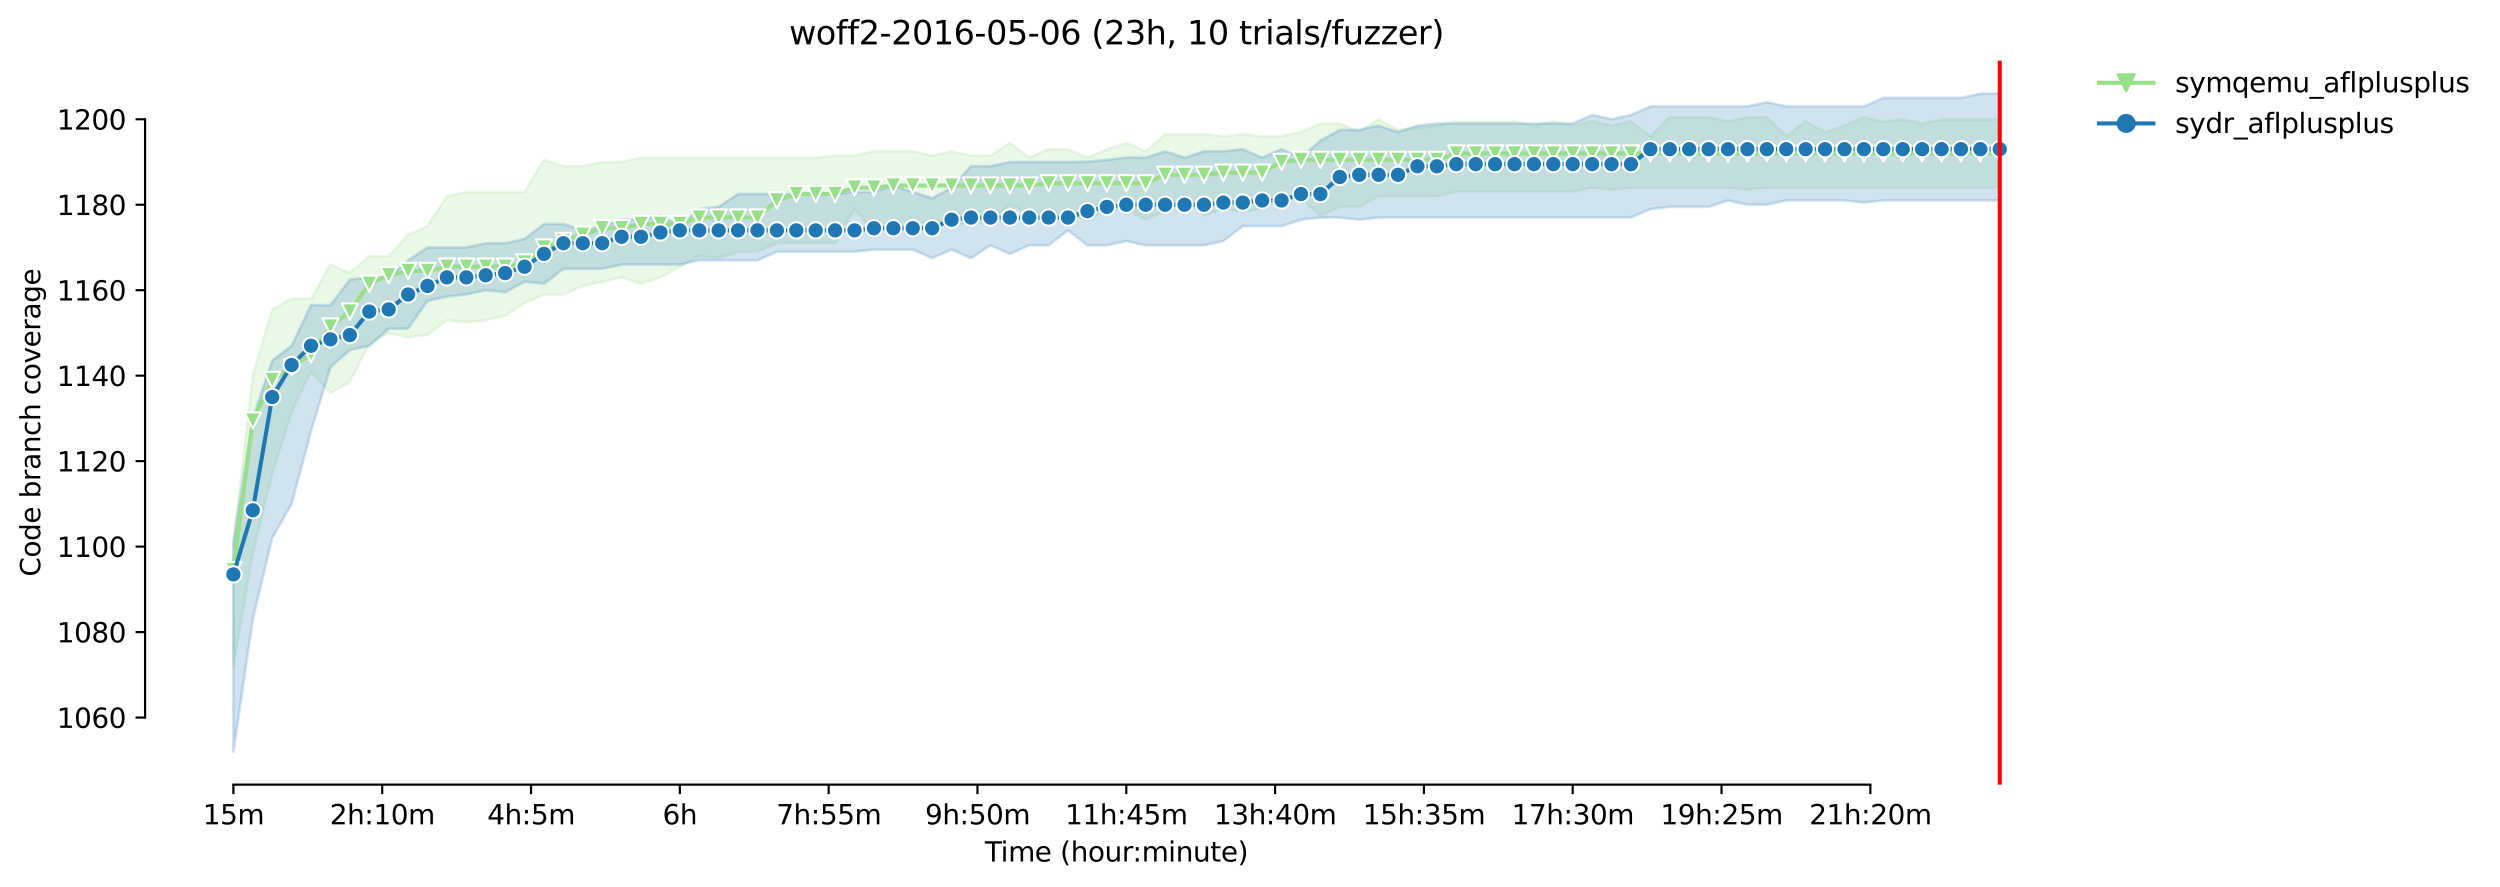 <?xml version="1.0" encoding="utf-8" standalone="no"?>
<!DOCTYPE svg PUBLIC "-//W3C//DTD SVG 1.1//EN"
  "http://www.w3.org/Graphics/SVG/1.1/DTD/svg11.dtd">
<svg height="325.986pt" version="1.1" viewBox="0 0 918.99 325.986" width="918.99pt" xmlns="http://www.w3.org/2000/svg" xmlns:xlink="http://www.w3.org/1999/xlink">
 <defs>
  <style type="text/css">*{stroke-linecap:butt;stroke-linejoin:round;}</style>
 </defs>
 <g id="figure_1">
  <g id="patch_1">
   <path d="M 0 325.986 
L 918.99 325.986 
L 918.99 0 
L 0 0 
z
" style="fill:#ffffff;"/>
  </g>
  <g id="axes_1">
   <g id="patch_2">
    <path d="M 53.328 288.43 
L 767.568 288.43 
L 767.568 22.318 
L 53.328 22.318 
z
" style="fill:#ffffff;"/>
   </g>
   <g id="PolyCollection_1">
    <defs>
     <path d="M 85.794 -126.627 
L 85.794 -81.07 
L 92.929 -122.7 
L 100.064 -151.761 
L 107.199 -174.54 
L 114.335 -189.208 
L 121.47 -181.609 
L 128.605 -185.536 
L 135.74 -199.674 
L 142.876 -203.601 
L 150.011 -202.03 
L 157.146 -202.816 
L 164.281 -208.314 
L 171.417 -207.529 
L 178.552 -208.314 
L 185.687 -209.885 
L 192.823 -214.598 
L 199.958 -217.74 
L 207.093 -217.74 
L 214.228 -220.842 
L 221.364 -222.393 
L 228.499 -224.023 
L 235.634 -221.667 
L 242.769 -224.023 
L 249.905 -227.95 
L 257.04 -231.878 
L 264.175 -231.092 
L 271.31 -233.449 
L 278.446 -233.449 
L 285.581 -236.59 
L 292.716 -236.59 
L 299.852 -236.59 
L 306.987 -236.59 
L 314.122 -249.158 
L 321.257 -240.498 
L 328.393 -243.62 
L 335.528 -242.874 
L 342.663 -245.23 
L 349.798 -243.66 
L 356.934 -243.66 
L 364.069 -245.23 
L 371.204 -250.729 
L 378.339 -247.587 
L 385.475 -247.587 
L 392.61 -247.587 
L 399.745 -245.23 
L 406.88 -248.372 
L 414.016 -249.158 
L 421.151 -245.23 
L 428.286 -248.372 
L 435.422 -253.87 
L 442.557 -246.801 
L 449.692 -249.138 
L 456.827 -248.333 
L 463.963 -249.158 
L 471.098 -253.085 
L 478.233 -252.987 
L 485.368 -246.801 
L 492.504 -249.943 
L 499.639 -249.943 
L 506.774 -253.87 
L 513.909 -253.87 
L 521.045 -253.87 
L 528.18 -253.87 
L 535.315 -255.441 
L 542.451 -255.441 
L 549.586 -255.441 
L 556.721 -255.441 
L 563.856 -255.441 
L 570.992 -255.441 
L 578.127 -255.441 
L 585.262 -257.012 
L 592.397 -256.227 
L 599.533 -257.012 
L 606.668 -257.012 
L 613.803 -257.012 
L 620.938 -257.012 
L 628.074 -257.012 
L 635.209 -257.012 
L 642.344 -256.227 
L 649.479 -257.012 
L 656.615 -257.012 
L 663.75 -257.012 
L 670.885 -257.012 
L 678.021 -257.012 
L 685.156 -256.993 
L 692.291 -257.012 
L 699.426 -257.012 
L 706.562 -257.012 
L 713.697 -257.012 
L 720.832 -257.012 
L 727.967 -257.012 
L 735.103 -257.012 
L 735.103 -282.147 
L 735.103 -282.147 
L 727.967 -282.147 
L 720.832 -282.147 
L 713.697 -282.147 
L 706.562 -280.576 
L 699.426 -282.147 
L 692.291 -281.361 
L 685.156 -282.932 
L 678.021 -279.83 
L 670.885 -277.434 
L 663.75 -281.361 
L 656.615 -275.961 
L 649.479 -282.932 
L 642.344 -282.932 
L 635.209 -281.361 
L 628.074 -282.932 
L 620.938 -282.932 
L 613.803 -282.932 
L 606.668 -275.961 
L 599.533 -281.361 
L 592.397 -279.79 
L 585.262 -281.361 
L 578.127 -279.79 
L 570.992 -281.361 
L 563.856 -279.79 
L 556.721 -281.361 
L 549.586 -281.361 
L 542.451 -281.361 
L 535.315 -281.361 
L 528.18 -279.79 
L 521.045 -279.005 
L 513.909 -278.22 
L 506.774 -282.147 
L 499.639 -277.434 
L 492.504 -280.576 
L 485.368 -280.576 
L 478.233 -277.434 
L 471.098 -275.863 
L 463.963 -275.863 
L 456.827 -276.649 
L 449.692 -275.863 
L 442.557 -276.649 
L 435.422 -276.649 
L 428.286 -276.649 
L 421.151 -270.365 
L 414.016 -273.507 
L 406.88 -271.15 
L 399.745 -268.009 
L 392.61 -271.15 
L 385.475 -271.15 
L 378.339 -268.028 
L 371.204 -273.507 
L 364.069 -268.794 
L 356.934 -268.794 
L 349.798 -270.365 
L 342.663 -268.794 
L 335.528 -270.365 
L 328.393 -270.365 
L 321.257 -270.365 
L 314.122 -268.794 
L 306.987 -268.794 
L 299.852 -268.009 
L 292.716 -268.009 
L 285.581 -268.009 
L 278.446 -268.009 
L 271.31 -268.009 
L 264.175 -268.009 
L 257.04 -268.009 
L 249.905 -268.009 
L 242.769 -268.009 
L 235.634 -268.009 
L 228.499 -266.438 
L 221.364 -266.438 
L 214.228 -264.867 
L 207.093 -264.867 
L 199.958 -267.223 
L 192.823 -255.441 
L 185.687 -255.441 
L 178.552 -255.441 
L 171.417 -255.441 
L 164.281 -253.87 
L 157.146 -242.874 
L 150.011 -239.732 
L 142.876 -231.878 
L 135.74 -231.878 
L 128.605 -225.594 
L 121.47 -228.736 
L 114.335 -216.169 
L 107.199 -216.169 
L 100.064 -212.3 
L 92.929 -187.892 
L 85.794 -126.627 
z
" id="m0cea501dff" style="stroke:#98df8a;stroke-opacity:0.2;"/>
    </defs>
    <g clip-path="url(#pa2a769dde3)">
     <use style="fill:#98df8a;fill-opacity:0.2;stroke:#98df8a;stroke-opacity:0.2;" x="0" xlink:href="#m0cea501dff" y="325.986"/>
    </g>
   </g>
   <g id="PolyCollection_2">
    <defs>
     <path d="M 85.794 -126.627 
L 85.794 -49.652 
L 92.929 -98.35 
L 100.064 -128.198 
L 107.199 -140.765 
L 114.335 -167.47 
L 121.47 -191.034 
L 128.605 -197.318 
L 135.74 -198.889 
L 142.876 -205.172 
L 150.011 -205.172 
L 157.146 -215.383 
L 164.281 -216.954 
L 171.417 -217.74 
L 178.552 -219.31 
L 185.687 -218.525 
L 192.823 -222.452 
L 199.958 -221.667 
L 207.093 -227.145 
L 214.228 -227.165 
L 221.364 -227.165 
L 228.499 -228.736 
L 235.634 -228.736 
L 242.769 -228.736 
L 249.905 -228.736 
L 257.04 -230.307 
L 264.175 -230.307 
L 271.31 -230.307 
L 278.446 -230.307 
L 285.581 -233.449 
L 292.716 -233.449 
L 299.852 -233.449 
L 306.987 -233.449 
L 314.122 -233.449 
L 321.257 -234.234 
L 328.393 -234.234 
L 335.528 -234.234 
L 342.663 -231.092 
L 349.798 -234.234 
L 356.934 -231.092 
L 364.069 -235.805 
L 371.204 -232.663 
L 378.339 -235.805 
L 385.475 -235.805 
L 392.61 -241.303 
L 399.745 -235.805 
L 406.88 -235.805 
L 414.016 -237.376 
L 421.151 -235.805 
L 428.286 -235.805 
L 435.422 -235.805 
L 442.557 -235.805 
L 449.692 -237.376 
L 456.827 -242.874 
L 463.963 -242.874 
L 471.098 -242.874 
L 478.233 -245.23 
L 485.368 -246.016 
L 492.504 -246.016 
L 499.639 -245.23 
L 506.774 -246.016 
L 513.909 -246.016 
L 521.045 -246.016 
L 528.18 -246.016 
L 535.315 -246.016 
L 542.451 -246.016 
L 549.586 -246.016 
L 556.721 -246.016 
L 563.856 -246.016 
L 570.992 -246.016 
L 578.127 -246.016 
L 585.262 -246.016 
L 592.397 -246.016 
L 599.533 -246.016 
L 606.668 -249.158 
L 613.803 -249.943 
L 620.938 -249.943 
L 628.074 -249.943 
L 635.209 -252.3 
L 642.344 -250.729 
L 649.479 -250.729 
L 656.615 -252.3 
L 663.75 -252.3 
L 670.885 -252.3 
L 678.021 -252.3 
L 685.156 -251.514 
L 692.291 -252.3 
L 699.426 -252.3 
L 706.562 -252.3 
L 713.697 -252.3 
L 720.832 -252.3 
L 727.967 -252.3 
L 735.103 -252.3 
L 735.103 -291.572 
L 735.103 -291.572 
L 727.967 -291.572 
L 720.832 -290.001 
L 713.697 -290.001 
L 706.562 -290.001 
L 699.426 -290.001 
L 692.291 -290.001 
L 685.156 -286.86 
L 678.021 -286.86 
L 670.885 -286.86 
L 663.75 -286.86 
L 656.615 -286.86 
L 649.479 -288.43 
L 642.344 -286.86 
L 635.209 -286.86 
L 628.074 -286.86 
L 620.938 -286.86 
L 613.803 -286.86 
L 606.668 -286.86 
L 599.533 -283.737 
L 592.397 -282.147 
L 585.262 -283.718 
L 578.127 -280.576 
L 570.992 -280.576 
L 563.856 -280.576 
L 556.721 -280.576 
L 549.586 -280.576 
L 542.451 -280.576 
L 535.315 -280.576 
L 528.18 -280.576 
L 521.045 -279.79 
L 513.909 -277.434 
L 506.774 -279.79 
L 499.639 -278.259 
L 492.504 -278.22 
L 485.368 -274.292 
L 478.233 -268.009 
L 471.098 -271.15 
L 463.963 -268.009 
L 456.827 -271.15 
L 449.692 -270.365 
L 442.557 -270.365 
L 435.422 -268.028 
L 428.286 -270.365 
L 421.151 -268.009 
L 414.016 -268.087 
L 406.88 -267.223 
L 399.745 -266.556 
L 392.61 -266.438 
L 385.475 -266.438 
L 378.339 -266.438 
L 371.204 -266.438 
L 364.069 -264.867 
L 356.934 -264.867 
L 349.798 -257.012 
L 342.663 -253.085 
L 335.528 -255.441 
L 328.393 -257.798 
L 321.257 -255.441 
L 314.122 -255.441 
L 306.987 -254.656 
L 299.852 -254.656 
L 292.716 -254.656 
L 285.581 -254.656 
L 278.446 -254.695 
L 271.31 -254.656 
L 264.175 -249.943 
L 257.04 -249.158 
L 249.905 -242.874 
L 242.769 -246.801 
L 235.634 -245.23 
L 228.499 -245.23 
L 221.364 -242.874 
L 214.228 -241.342 
L 207.093 -243.66 
L 199.958 -243.66 
L 192.823 -238.161 
L 185.687 -236.59 
L 178.552 -236.59 
L 171.417 -235.02 
L 164.281 -235.02 
L 157.146 -235.02 
L 150.011 -230.307 
L 142.876 -224.023 
L 135.74 -224.023 
L 128.605 -223.238 
L 121.47 -213.812 
L 114.335 -213.832 
L 107.199 -198.889 
L 100.064 -193.43 
L 92.929 -172.183 
L 85.794 -126.627 
z
" id="ma18bc5a2c0" style="stroke:#1f77b4;stroke-opacity:0.2;"/>
    </defs>
    <g clip-path="url(#pa2a769dde3)">
     <use style="fill:#1f77b4;fill-opacity:0.2;stroke:#1f77b4;stroke-opacity:0.2;" x="0" xlink:href="#ma18bc5a2c0" y="325.986"/>
    </g>
   </g>
   <g id="matplotlib.axis_1">
    <g id="xtick_1">
     <g id="line2d_1">
      <defs>
       <path d="M 0 0 
L 0 3.5 
" id="m34cbc2a4d9" style="stroke:#000000;stroke-width:0.8;"/>
      </defs>
      <g>
       <use style="stroke:#000000;stroke-width:0.8;" x="85.794" xlink:href="#m34cbc2a4d9" y="288.43"/>
      </g>
     </g>
     <g id="text_1">
      <!-- 15m -->
      <g transform="translate(74.561 303.029)scale(0.1 -0.1)">
       <defs>
        <path d="M 794 531 
L 1825 531 
L 1825 4091 
L 703 3866 
L 703 4441 
L 1819 4666 
L 2450 4666 
L 2450 531 
L 3481 531 
L 3481 0 
L 794 0 
L 794 531 
z
" id="DejaVuSans-31" transform="scale(0.016)"/>
        <path d="M 691 4666 
L 3169 4666 
L 3169 4134 
L 1269 4134 
L 1269 2991 
Q 1406 3038 1543 3061 
Q 1681 3084 1819 3084 
Q 2600 3084 3056 2656 
Q 3513 2228 3513 1497 
Q 3513 744 3044 326 
Q 2575 -91 1722 -91 
Q 1428 -91 1123 -41 
Q 819 9 494 109 
L 494 744 
Q 775 591 1075 516 
Q 1375 441 1709 441 
Q 2250 441 2565 725 
Q 2881 1009 2881 1497 
Q 2881 1984 2565 2268 
Q 2250 2553 1709 2553 
Q 1456 2553 1204 2497 
Q 953 2441 691 2322 
L 691 4666 
z
" id="DejaVuSans-35" transform="scale(0.016)"/>
        <path d="M 3328 2828 
Q 3544 3216 3844 3400 
Q 4144 3584 4550 3584 
Q 5097 3584 5394 3201 
Q 5691 2819 5691 2113 
L 5691 0 
L 5113 0 
L 5113 2094 
Q 5113 2597 4934 2840 
Q 4756 3084 4391 3084 
Q 3944 3084 3684 2787 
Q 3425 2491 3425 1978 
L 3425 0 
L 2847 0 
L 2847 2094 
Q 2847 2600 2669 2842 
Q 2491 3084 2119 3084 
Q 1678 3084 1418 2786 
Q 1159 2488 1159 1978 
L 1159 0 
L 581 0 
L 581 3500 
L 1159 3500 
L 1159 2956 
Q 1356 3278 1631 3431 
Q 1906 3584 2284 3584 
Q 2666 3584 2933 3390 
Q 3200 3197 3328 2828 
z
" id="DejaVuSans-6d" transform="scale(0.016)"/>
       </defs>
       <use xlink:href="#DejaVuSans-31"/>
       <use x="63.623" xlink:href="#DejaVuSans-35"/>
       <use x="127.246" xlink:href="#DejaVuSans-6d"/>
      </g>
     </g>
    </g>
    <g id="xtick_2">
     <g id="line2d_2">
      <g>
       <use style="stroke:#000000;stroke-width:0.8;" x="140.497" xlink:href="#m34cbc2a4d9" y="288.43"/>
      </g>
     </g>
     <g id="text_2">
      <!-- 2h:10m -->
      <g transform="translate(121.23 303.029)scale(0.1 -0.1)">
       <defs>
        <path d="M 1228 531 
L 3431 531 
L 3431 0 
L 469 0 
L 469 531 
Q 828 903 1448 1529 
Q 2069 2156 2228 2338 
Q 2531 2678 2651 2914 
Q 2772 3150 2772 3378 
Q 2772 3750 2511 3984 
Q 2250 4219 1831 4219 
Q 1534 4219 1204 4116 
Q 875 4013 500 3803 
L 500 4441 
Q 881 4594 1212 4672 
Q 1544 4750 1819 4750 
Q 2544 4750 2975 4387 
Q 3406 4025 3406 3419 
Q 3406 3131 3298 2873 
Q 3191 2616 2906 2266 
Q 2828 2175 2409 1742 
Q 1991 1309 1228 531 
z
" id="DejaVuSans-32" transform="scale(0.016)"/>
        <path d="M 3513 2113 
L 3513 0 
L 2938 0 
L 2938 2094 
Q 2938 2591 2744 2837 
Q 2550 3084 2163 3084 
Q 1697 3084 1428 2787 
Q 1159 2491 1159 1978 
L 1159 0 
L 581 0 
L 581 4863 
L 1159 4863 
L 1159 2956 
Q 1366 3272 1645 3428 
Q 1925 3584 2291 3584 
Q 2894 3584 3203 3211 
Q 3513 2838 3513 2113 
z
" id="DejaVuSans-68" transform="scale(0.016)"/>
        <path d="M 750 794 
L 1409 794 
L 1409 0 
L 750 0 
L 750 794 
z
M 750 3309 
L 1409 3309 
L 1409 2516 
L 750 2516 
L 750 3309 
z
" id="DejaVuSans-3a" transform="scale(0.016)"/>
        <path d="M 2034 4250 
Q 1547 4250 1301 3770 
Q 1056 3291 1056 2328 
Q 1056 1369 1301 889 
Q 1547 409 2034 409 
Q 2525 409 2770 889 
Q 3016 1369 3016 2328 
Q 3016 3291 2770 3770 
Q 2525 4250 2034 4250 
z
M 2034 4750 
Q 2819 4750 3233 4129 
Q 3647 3509 3647 2328 
Q 3647 1150 3233 529 
Q 2819 -91 2034 -91 
Q 1250 -91 836 529 
Q 422 1150 422 2328 
Q 422 3509 836 4129 
Q 1250 4750 2034 4750 
z
" id="DejaVuSans-30" transform="scale(0.016)"/>
       </defs>
       <use xlink:href="#DejaVuSans-32"/>
       <use x="63.623" xlink:href="#DejaVuSans-68"/>
       <use x="127.002" xlink:href="#DejaVuSans-3a"/>
       <use x="160.693" xlink:href="#DejaVuSans-31"/>
       <use x="224.316" xlink:href="#DejaVuSans-30"/>
       <use x="287.939" xlink:href="#DejaVuSans-6d"/>
      </g>
     </g>
    </g>
    <g id="xtick_3">
     <g id="line2d_3">
      <g>
       <use style="stroke:#000000;stroke-width:0.8;" x="195.201" xlink:href="#m34cbc2a4d9" y="288.43"/>
      </g>
     </g>
     <g id="text_3">
      <!-- 4h:5m -->
      <g transform="translate(179.115 303.029)scale(0.1 -0.1)">
       <defs>
        <path d="M 2419 4116 
L 825 1625 
L 2419 1625 
L 2419 4116 
z
M 2253 4666 
L 3047 4666 
L 3047 1625 
L 3713 1625 
L 3713 1100 
L 3047 1100 
L 3047 0 
L 2419 0 
L 2419 1100 
L 313 1100 
L 313 1709 
L 2253 4666 
z
" id="DejaVuSans-34" transform="scale(0.016)"/>
       </defs>
       <use xlink:href="#DejaVuSans-34"/>
       <use x="63.623" xlink:href="#DejaVuSans-68"/>
       <use x="127.002" xlink:href="#DejaVuSans-3a"/>
       <use x="160.693" xlink:href="#DejaVuSans-35"/>
       <use x="224.316" xlink:href="#DejaVuSans-6d"/>
      </g>
     </g>
    </g>
    <g id="xtick_4">
     <g id="line2d_4">
      <g>
       <use style="stroke:#000000;stroke-width:0.8;" x="249.905" xlink:href="#m34cbc2a4d9" y="288.43"/>
      </g>
     </g>
     <g id="text_4">
      <!-- 6h -->
      <g transform="translate(243.555 303.029)scale(0.1 -0.1)">
       <defs>
        <path d="M 2113 2584 
Q 1688 2584 1439 2293 
Q 1191 2003 1191 1497 
Q 1191 994 1439 701 
Q 1688 409 2113 409 
Q 2538 409 2786 701 
Q 3034 994 3034 1497 
Q 3034 2003 2786 2293 
Q 2538 2584 2113 2584 
z
M 3366 4563 
L 3366 3988 
Q 3128 4100 2886 4159 
Q 2644 4219 2406 4219 
Q 1781 4219 1451 3797 
Q 1122 3375 1075 2522 
Q 1259 2794 1537 2939 
Q 1816 3084 2150 3084 
Q 2853 3084 3261 2657 
Q 3669 2231 3669 1497 
Q 3669 778 3244 343 
Q 2819 -91 2113 -91 
Q 1303 -91 875 529 
Q 447 1150 447 2328 
Q 447 3434 972 4092 
Q 1497 4750 2381 4750 
Q 2619 4750 2861 4703 
Q 3103 4656 3366 4563 
z
" id="DejaVuSans-36" transform="scale(0.016)"/>
       </defs>
       <use xlink:href="#DejaVuSans-36"/>
       <use x="63.623" xlink:href="#DejaVuSans-68"/>
      </g>
     </g>
    </g>
    <g id="xtick_5">
     <g id="line2d_5">
      <g>
       <use style="stroke:#000000;stroke-width:0.8;" x="304.608" xlink:href="#m34cbc2a4d9" y="288.43"/>
      </g>
     </g>
     <g id="text_5">
      <!-- 7h:55m -->
      <g transform="translate(285.341 303.029)scale(0.1 -0.1)">
       <defs>
        <path d="M 525 4666 
L 3525 4666 
L 3525 4397 
L 1831 0 
L 1172 0 
L 2766 4134 
L 525 4134 
L 525 4666 
z
" id="DejaVuSans-37" transform="scale(0.016)"/>
       </defs>
       <use xlink:href="#DejaVuSans-37"/>
       <use x="63.623" xlink:href="#DejaVuSans-68"/>
       <use x="127.002" xlink:href="#DejaVuSans-3a"/>
       <use x="160.693" xlink:href="#DejaVuSans-35"/>
       <use x="224.316" xlink:href="#DejaVuSans-35"/>
       <use x="287.939" xlink:href="#DejaVuSans-6d"/>
      </g>
     </g>
    </g>
    <g id="xtick_6">
     <g id="line2d_6">
      <g>
       <use style="stroke:#000000;stroke-width:0.8;" x="359.312" xlink:href="#m34cbc2a4d9" y="288.43"/>
      </g>
     </g>
     <g id="text_6">
      <!-- 9h:50m -->
      <g transform="translate(340.045 303.029)scale(0.1 -0.1)">
       <defs>
        <path d="M 703 97 
L 703 672 
Q 941 559 1184 500 
Q 1428 441 1663 441 
Q 2288 441 2617 861 
Q 2947 1281 2994 2138 
Q 2813 1869 2534 1725 
Q 2256 1581 1919 1581 
Q 1219 1581 811 2004 
Q 403 2428 403 3163 
Q 403 3881 828 4315 
Q 1253 4750 1959 4750 
Q 2769 4750 3195 4129 
Q 3622 3509 3622 2328 
Q 3622 1225 3098 567 
Q 2575 -91 1691 -91 
Q 1453 -91 1209 -44 
Q 966 3 703 97 
z
M 1959 2075 
Q 2384 2075 2632 2365 
Q 2881 2656 2881 3163 
Q 2881 3666 2632 3958 
Q 2384 4250 1959 4250 
Q 1534 4250 1286 3958 
Q 1038 3666 1038 3163 
Q 1038 2656 1286 2365 
Q 1534 2075 1959 2075 
z
" id="DejaVuSans-39" transform="scale(0.016)"/>
       </defs>
       <use xlink:href="#DejaVuSans-39"/>
       <use x="63.623" xlink:href="#DejaVuSans-68"/>
       <use x="127.002" xlink:href="#DejaVuSans-3a"/>
       <use x="160.693" xlink:href="#DejaVuSans-35"/>
       <use x="224.316" xlink:href="#DejaVuSans-30"/>
       <use x="287.939" xlink:href="#DejaVuSans-6d"/>
      </g>
     </g>
    </g>
    <g id="xtick_7">
     <g id="line2d_7">
      <g>
       <use style="stroke:#000000;stroke-width:0.8;" x="414.016" xlink:href="#m34cbc2a4d9" y="288.43"/>
      </g>
     </g>
     <g id="text_7">
      <!-- 11h:45m -->
      <g transform="translate(391.567 303.029)scale(0.1 -0.1)">
       <use xlink:href="#DejaVuSans-31"/>
       <use x="63.623" xlink:href="#DejaVuSans-31"/>
       <use x="127.246" xlink:href="#DejaVuSans-68"/>
       <use x="190.625" xlink:href="#DejaVuSans-3a"/>
       <use x="224.316" xlink:href="#DejaVuSans-34"/>
       <use x="287.939" xlink:href="#DejaVuSans-35"/>
       <use x="351.562" xlink:href="#DejaVuSans-6d"/>
      </g>
     </g>
    </g>
    <g id="xtick_8">
     <g id="line2d_8">
      <g>
       <use style="stroke:#000000;stroke-width:0.8;" x="468.719" xlink:href="#m34cbc2a4d9" y="288.43"/>
      </g>
     </g>
     <g id="text_8">
      <!-- 13h:40m -->
      <g transform="translate(446.271 303.029)scale(0.1 -0.1)">
       <defs>
        <path d="M 2597 2516 
Q 3050 2419 3304 2112 
Q 3559 1806 3559 1356 
Q 3559 666 3084 287 
Q 2609 -91 1734 -91 
Q 1441 -91 1130 -33 
Q 819 25 488 141 
L 488 750 
Q 750 597 1062 519 
Q 1375 441 1716 441 
Q 2309 441 2620 675 
Q 2931 909 2931 1356 
Q 2931 1769 2642 2001 
Q 2353 2234 1838 2234 
L 1294 2234 
L 1294 2753 
L 1863 2753 
Q 2328 2753 2575 2939 
Q 2822 3125 2822 3475 
Q 2822 3834 2567 4026 
Q 2313 4219 1838 4219 
Q 1578 4219 1281 4162 
Q 984 4106 628 3988 
L 628 4550 
Q 988 4650 1302 4700 
Q 1616 4750 1894 4750 
Q 2613 4750 3031 4423 
Q 3450 4097 3450 3541 
Q 3450 3153 3228 2886 
Q 3006 2619 2597 2516 
z
" id="DejaVuSans-33" transform="scale(0.016)"/>
       </defs>
       <use xlink:href="#DejaVuSans-31"/>
       <use x="63.623" xlink:href="#DejaVuSans-33"/>
       <use x="127.246" xlink:href="#DejaVuSans-68"/>
       <use x="190.625" xlink:href="#DejaVuSans-3a"/>
       <use x="224.316" xlink:href="#DejaVuSans-34"/>
       <use x="287.939" xlink:href="#DejaVuSans-30"/>
       <use x="351.562" xlink:href="#DejaVuSans-6d"/>
      </g>
     </g>
    </g>
    <g id="xtick_9">
     <g id="line2d_9">
      <g>
       <use style="stroke:#000000;stroke-width:0.8;" x="523.423" xlink:href="#m34cbc2a4d9" y="288.43"/>
      </g>
     </g>
     <g id="text_9">
      <!-- 15h:35m -->
      <g transform="translate(500.975 303.029)scale(0.1 -0.1)">
       <use xlink:href="#DejaVuSans-31"/>
       <use x="63.623" xlink:href="#DejaVuSans-35"/>
       <use x="127.246" xlink:href="#DejaVuSans-68"/>
       <use x="190.625" xlink:href="#DejaVuSans-3a"/>
       <use x="224.316" xlink:href="#DejaVuSans-33"/>
       <use x="287.939" xlink:href="#DejaVuSans-35"/>
       <use x="351.562" xlink:href="#DejaVuSans-6d"/>
      </g>
     </g>
    </g>
    <g id="xtick_10">
     <g id="line2d_10">
      <g>
       <use style="stroke:#000000;stroke-width:0.8;" x="578.127" xlink:href="#m34cbc2a4d9" y="288.43"/>
      </g>
     </g>
     <g id="text_10">
      <!-- 17h:30m -->
      <g transform="translate(555.678 303.029)scale(0.1 -0.1)">
       <use xlink:href="#DejaVuSans-31"/>
       <use x="63.623" xlink:href="#DejaVuSans-37"/>
       <use x="127.246" xlink:href="#DejaVuSans-68"/>
       <use x="190.625" xlink:href="#DejaVuSans-3a"/>
       <use x="224.316" xlink:href="#DejaVuSans-33"/>
       <use x="287.939" xlink:href="#DejaVuSans-30"/>
       <use x="351.562" xlink:href="#DejaVuSans-6d"/>
      </g>
     </g>
    </g>
    <g id="xtick_11">
     <g id="line2d_11">
      <g>
       <use style="stroke:#000000;stroke-width:0.8;" x="632.831" xlink:href="#m34cbc2a4d9" y="288.43"/>
      </g>
     </g>
     <g id="text_11">
      <!-- 19h:25m -->
      <g transform="translate(610.382 303.029)scale(0.1 -0.1)">
       <use xlink:href="#DejaVuSans-31"/>
       <use x="63.623" xlink:href="#DejaVuSans-39"/>
       <use x="127.246" xlink:href="#DejaVuSans-68"/>
       <use x="190.625" xlink:href="#DejaVuSans-3a"/>
       <use x="224.316" xlink:href="#DejaVuSans-32"/>
       <use x="287.939" xlink:href="#DejaVuSans-35"/>
       <use x="351.562" xlink:href="#DejaVuSans-6d"/>
      </g>
     </g>
    </g>
    <g id="xtick_12">
     <g id="line2d_12">
      <g>
       <use style="stroke:#000000;stroke-width:0.8;" x="687.534" xlink:href="#m34cbc2a4d9" y="288.43"/>
      </g>
     </g>
     <g id="text_12">
      <!-- 21h:20m -->
      <g transform="translate(665.086 303.029)scale(0.1 -0.1)">
       <use xlink:href="#DejaVuSans-32"/>
       <use x="63.623" xlink:href="#DejaVuSans-31"/>
       <use x="127.246" xlink:href="#DejaVuSans-68"/>
       <use x="190.625" xlink:href="#DejaVuSans-3a"/>
       <use x="224.316" xlink:href="#DejaVuSans-32"/>
       <use x="287.939" xlink:href="#DejaVuSans-30"/>
       <use x="351.562" xlink:href="#DejaVuSans-6d"/>
      </g>
     </g>
    </g>
    <g id="text_13">
     <!-- Time (hour:minute) -->
     <g transform="translate(362.041 316.707)scale(0.1 -0.1)">
      <defs>
       <path d="M -19 4666 
L 3928 4666 
L 3928 4134 
L 2272 4134 
L 2272 0 
L 1638 0 
L 1638 4134 
L -19 4134 
L -19 4666 
z
" id="DejaVuSans-54" transform="scale(0.016)"/>
       <path d="M 603 3500 
L 1178 3500 
L 1178 0 
L 603 0 
L 603 3500 
z
M 603 4863 
L 1178 4863 
L 1178 4134 
L 603 4134 
L 603 4863 
z
" id="DejaVuSans-69" transform="scale(0.016)"/>
       <path d="M 3597 1894 
L 3597 1613 
L 953 1613 
Q 991 1019 1311 708 
Q 1631 397 2203 397 
Q 2534 397 2845 478 
Q 3156 559 3463 722 
L 3463 178 
Q 3153 47 2828 -22 
Q 2503 -91 2169 -91 
Q 1331 -91 842 396 
Q 353 884 353 1716 
Q 353 2575 817 3079 
Q 1281 3584 2069 3584 
Q 2775 3584 3186 3129 
Q 3597 2675 3597 1894 
z
M 3022 2063 
Q 3016 2534 2758 2815 
Q 2500 3097 2075 3097 
Q 1594 3097 1305 2825 
Q 1016 2553 972 2059 
L 3022 2063 
z
" id="DejaVuSans-65" transform="scale(0.016)"/>
       <path id="DejaVuSans-20" transform="scale(0.016)"/>
       <path d="M 1984 4856 
Q 1566 4138 1362 3434 
Q 1159 2731 1159 2009 
Q 1159 1288 1364 580 
Q 1569 -128 1984 -844 
L 1484 -844 
Q 1016 -109 783 600 
Q 550 1309 550 2009 
Q 550 2706 781 3412 
Q 1013 4119 1484 4856 
L 1984 4856 
z
" id="DejaVuSans-28" transform="scale(0.016)"/>
       <path d="M 1959 3097 
Q 1497 3097 1228 2736 
Q 959 2375 959 1747 
Q 959 1119 1226 758 
Q 1494 397 1959 397 
Q 2419 397 2687 759 
Q 2956 1122 2956 1747 
Q 2956 2369 2687 2733 
Q 2419 3097 1959 3097 
z
M 1959 3584 
Q 2709 3584 3137 3096 
Q 3566 2609 3566 1747 
Q 3566 888 3137 398 
Q 2709 -91 1959 -91 
Q 1206 -91 779 398 
Q 353 888 353 1747 
Q 353 2609 779 3096 
Q 1206 3584 1959 3584 
z
" id="DejaVuSans-6f" transform="scale(0.016)"/>
       <path d="M 544 1381 
L 544 3500 
L 1119 3500 
L 1119 1403 
Q 1119 906 1312 657 
Q 1506 409 1894 409 
Q 2359 409 2629 706 
Q 2900 1003 2900 1516 
L 2900 3500 
L 3475 3500 
L 3475 0 
L 2900 0 
L 2900 538 
Q 2691 219 2414 64 
Q 2138 -91 1772 -91 
Q 1169 -91 856 284 
Q 544 659 544 1381 
z
M 1991 3584 
L 1991 3584 
z
" id="DejaVuSans-75" transform="scale(0.016)"/>
       <path d="M 2631 2963 
Q 2534 3019 2420 3045 
Q 2306 3072 2169 3072 
Q 1681 3072 1420 2755 
Q 1159 2438 1159 1844 
L 1159 0 
L 581 0 
L 581 3500 
L 1159 3500 
L 1159 2956 
Q 1341 3275 1631 3429 
Q 1922 3584 2338 3584 
Q 2397 3584 2469 3576 
Q 2541 3569 2628 3553 
L 2631 2963 
z
" id="DejaVuSans-72" transform="scale(0.016)"/>
       <path d="M 3513 2113 
L 3513 0 
L 2938 0 
L 2938 2094 
Q 2938 2591 2744 2837 
Q 2550 3084 2163 3084 
Q 1697 3084 1428 2787 
Q 1159 2491 1159 1978 
L 1159 0 
L 581 0 
L 581 3500 
L 1159 3500 
L 1159 2956 
Q 1366 3272 1645 3428 
Q 1925 3584 2291 3584 
Q 2894 3584 3203 3211 
Q 3513 2838 3513 2113 
z
" id="DejaVuSans-6e" transform="scale(0.016)"/>
       <path d="M 1172 4494 
L 1172 3500 
L 2356 3500 
L 2356 3053 
L 1172 3053 
L 1172 1153 
Q 1172 725 1289 603 
Q 1406 481 1766 481 
L 2356 481 
L 2356 0 
L 1766 0 
Q 1100 0 847 248 
Q 594 497 594 1153 
L 594 3053 
L 172 3053 
L 172 3500 
L 594 3500 
L 594 4494 
L 1172 4494 
z
" id="DejaVuSans-74" transform="scale(0.016)"/>
       <path d="M 513 4856 
L 1013 4856 
Q 1481 4119 1714 3412 
Q 1947 2706 1947 2009 
Q 1947 1309 1714 600 
Q 1481 -109 1013 -844 
L 513 -844 
Q 928 -128 1133 580 
Q 1338 1288 1338 2009 
Q 1338 2731 1133 3434 
Q 928 4138 513 4856 
z
" id="DejaVuSans-29" transform="scale(0.016)"/>
      </defs>
      <use xlink:href="#DejaVuSans-54"/>
      <use x="57.959" xlink:href="#DejaVuSans-69"/>
      <use x="85.742" xlink:href="#DejaVuSans-6d"/>
      <use x="183.154" xlink:href="#DejaVuSans-65"/>
      <use x="244.678" xlink:href="#DejaVuSans-20"/>
      <use x="276.465" xlink:href="#DejaVuSans-28"/>
      <use x="315.479" xlink:href="#DejaVuSans-68"/>
      <use x="378.857" xlink:href="#DejaVuSans-6f"/>
      <use x="440.039" xlink:href="#DejaVuSans-75"/>
      <use x="503.418" xlink:href="#DejaVuSans-72"/>
      <use x="542.781" xlink:href="#DejaVuSans-3a"/>
      <use x="576.473" xlink:href="#DejaVuSans-6d"/>
      <use x="673.885" xlink:href="#DejaVuSans-69"/>
      <use x="701.668" xlink:href="#DejaVuSans-6e"/>
      <use x="765.047" xlink:href="#DejaVuSans-75"/>
      <use x="828.426" xlink:href="#DejaVuSans-74"/>
      <use x="867.635" xlink:href="#DejaVuSans-65"/>
      <use x="929.158" xlink:href="#DejaVuSans-29"/>
     </g>
    </g>
   </g>
   <g id="matplotlib.axis_2">
    <g id="ytick_1">
     <g id="line2d_13">
      <defs>
       <path d="M 0 0 
L -3.5 0 
" id="mb6988aed20" style="stroke:#000000;stroke-width:0.8;"/>
      </defs>
      <g>
       <use style="stroke:#000000;stroke-width:0.8;" x="53.328" xlink:href="#mb6988aed20" y="263.767"/>
      </g>
     </g>
     <g id="text_14">
      <!-- 1060 -->
      <g transform="translate(20.878 267.566)scale(0.1 -0.1)">
       <use xlink:href="#DejaVuSans-31"/>
       <use x="63.623" xlink:href="#DejaVuSans-30"/>
       <use x="127.246" xlink:href="#DejaVuSans-36"/>
       <use x="190.869" xlink:href="#DejaVuSans-30"/>
      </g>
     </g>
    </g>
    <g id="ytick_2">
     <g id="line2d_14">
      <g>
       <use style="stroke:#000000;stroke-width:0.8;" x="53.328" xlink:href="#mb6988aed20" y="232.349"/>
      </g>
     </g>
     <g id="text_15">
      <!-- 1080 -->
      <g transform="translate(20.878 236.148)scale(0.1 -0.1)">
       <defs>
        <path d="M 2034 2216 
Q 1584 2216 1326 1975 
Q 1069 1734 1069 1313 
Q 1069 891 1326 650 
Q 1584 409 2034 409 
Q 2484 409 2743 651 
Q 3003 894 3003 1313 
Q 3003 1734 2745 1975 
Q 2488 2216 2034 2216 
z
M 1403 2484 
Q 997 2584 770 2862 
Q 544 3141 544 3541 
Q 544 4100 942 4425 
Q 1341 4750 2034 4750 
Q 2731 4750 3128 4425 
Q 3525 4100 3525 3541 
Q 3525 3141 3298 2862 
Q 3072 2584 2669 2484 
Q 3125 2378 3379 2068 
Q 3634 1759 3634 1313 
Q 3634 634 3220 271 
Q 2806 -91 2034 -91 
Q 1263 -91 848 271 
Q 434 634 434 1313 
Q 434 1759 690 2068 
Q 947 2378 1403 2484 
z
M 1172 3481 
Q 1172 3119 1398 2916 
Q 1625 2713 2034 2713 
Q 2441 2713 2670 2916 
Q 2900 3119 2900 3481 
Q 2900 3844 2670 4047 
Q 2441 4250 2034 4250 
Q 1625 4250 1398 4047 
Q 1172 3844 1172 3481 
z
" id="DejaVuSans-38" transform="scale(0.016)"/>
       </defs>
       <use xlink:href="#DejaVuSans-31"/>
       <use x="63.623" xlink:href="#DejaVuSans-30"/>
       <use x="127.246" xlink:href="#DejaVuSans-38"/>
       <use x="190.869" xlink:href="#DejaVuSans-30"/>
      </g>
     </g>
    </g>
    <g id="ytick_3">
     <g id="line2d_15">
      <g>
       <use style="stroke:#000000;stroke-width:0.8;" x="53.328" xlink:href="#mb6988aed20" y="200.93"/>
      </g>
     </g>
     <g id="text_16">
      <!-- 1100 -->
      <g transform="translate(20.878 204.73)scale(0.1 -0.1)">
       <use xlink:href="#DejaVuSans-31"/>
       <use x="63.623" xlink:href="#DejaVuSans-31"/>
       <use x="127.246" xlink:href="#DejaVuSans-30"/>
       <use x="190.869" xlink:href="#DejaVuSans-30"/>
      </g>
     </g>
    </g>
    <g id="ytick_4">
     <g id="line2d_16">
      <g>
       <use style="stroke:#000000;stroke-width:0.8;" x="53.328" xlink:href="#mb6988aed20" y="169.512"/>
      </g>
     </g>
     <g id="text_17">
      <!-- 1120 -->
      <g transform="translate(20.878 173.312)scale(0.1 -0.1)">
       <use xlink:href="#DejaVuSans-31"/>
       <use x="63.623" xlink:href="#DejaVuSans-31"/>
       <use x="127.246" xlink:href="#DejaVuSans-32"/>
       <use x="190.869" xlink:href="#DejaVuSans-30"/>
      </g>
     </g>
    </g>
    <g id="ytick_5">
     <g id="line2d_17">
      <g>
       <use style="stroke:#000000;stroke-width:0.8;" x="53.328" xlink:href="#mb6988aed20" y="138.094"/>
      </g>
     </g>
     <g id="text_18">
      <!-- 1140 -->
      <g transform="translate(20.878 141.893)scale(0.1 -0.1)">
       <use xlink:href="#DejaVuSans-31"/>
       <use x="63.623" xlink:href="#DejaVuSans-31"/>
       <use x="127.246" xlink:href="#DejaVuSans-34"/>
       <use x="190.869" xlink:href="#DejaVuSans-30"/>
      </g>
     </g>
    </g>
    <g id="ytick_6">
     <g id="line2d_18">
      <g>
       <use style="stroke:#000000;stroke-width:0.8;" x="53.328" xlink:href="#mb6988aed20" y="106.676"/>
      </g>
     </g>
     <g id="text_19">
      <!-- 1160 -->
      <g transform="translate(20.878 110.475)scale(0.1 -0.1)">
       <use xlink:href="#DejaVuSans-31"/>
       <use x="63.623" xlink:href="#DejaVuSans-31"/>
       <use x="127.246" xlink:href="#DejaVuSans-36"/>
       <use x="190.869" xlink:href="#DejaVuSans-30"/>
      </g>
     </g>
    </g>
    <g id="ytick_7">
     <g id="line2d_19">
      <g>
       <use style="stroke:#000000;stroke-width:0.8;" x="53.328" xlink:href="#mb6988aed20" y="75.258"/>
      </g>
     </g>
     <g id="text_20">
      <!-- 1180 -->
      <g transform="translate(20.878 79.057)scale(0.1 -0.1)">
       <use xlink:href="#DejaVuSans-31"/>
       <use x="63.623" xlink:href="#DejaVuSans-31"/>
       <use x="127.246" xlink:href="#DejaVuSans-38"/>
       <use x="190.869" xlink:href="#DejaVuSans-30"/>
      </g>
     </g>
    </g>
    <g id="ytick_8">
     <g id="line2d_20">
      <g>
       <use style="stroke:#000000;stroke-width:0.8;" x="53.328" xlink:href="#mb6988aed20" y="43.84"/>
      </g>
     </g>
     <g id="text_21">
      <!-- 1200 -->
      <g transform="translate(20.878 47.639)scale(0.1 -0.1)">
       <use xlink:href="#DejaVuSans-31"/>
       <use x="63.623" xlink:href="#DejaVuSans-32"/>
       <use x="127.246" xlink:href="#DejaVuSans-30"/>
       <use x="190.869" xlink:href="#DejaVuSans-30"/>
      </g>
     </g>
    </g>
    <g id="text_22">
     <!-- Code branch coverage -->
     <g transform="translate(14.798 211.949)rotate(-90)scale(0.1 -0.1)">
      <defs>
       <path d="M 4122 4306 
L 4122 3641 
Q 3803 3938 3442 4084 
Q 3081 4231 2675 4231 
Q 1875 4231 1450 3742 
Q 1025 3253 1025 2328 
Q 1025 1406 1450 917 
Q 1875 428 2675 428 
Q 3081 428 3442 575 
Q 3803 722 4122 1019 
L 4122 359 
Q 3791 134 3420 21 
Q 3050 -91 2638 -91 
Q 1578 -91 968 557 
Q 359 1206 359 2328 
Q 359 3453 968 4101 
Q 1578 4750 2638 4750 
Q 3056 4750 3426 4639 
Q 3797 4528 4122 4306 
z
" id="DejaVuSans-43" transform="scale(0.016)"/>
       <path d="M 2906 2969 
L 2906 4863 
L 3481 4863 
L 3481 0 
L 2906 0 
L 2906 525 
Q 2725 213 2448 61 
Q 2172 -91 1784 -91 
Q 1150 -91 751 415 
Q 353 922 353 1747 
Q 353 2572 751 3078 
Q 1150 3584 1784 3584 
Q 2172 3584 2448 3432 
Q 2725 3281 2906 2969 
z
M 947 1747 
Q 947 1113 1208 752 
Q 1469 391 1925 391 
Q 2381 391 2643 752 
Q 2906 1113 2906 1747 
Q 2906 2381 2643 2742 
Q 2381 3103 1925 3103 
Q 1469 3103 1208 2742 
Q 947 2381 947 1747 
z
" id="DejaVuSans-64" transform="scale(0.016)"/>
       <path d="M 3116 1747 
Q 3116 2381 2855 2742 
Q 2594 3103 2138 3103 
Q 1681 3103 1420 2742 
Q 1159 2381 1159 1747 
Q 1159 1113 1420 752 
Q 1681 391 2138 391 
Q 2594 391 2855 752 
Q 3116 1113 3116 1747 
z
M 1159 2969 
Q 1341 3281 1617 3432 
Q 1894 3584 2278 3584 
Q 2916 3584 3314 3078 
Q 3713 2572 3713 1747 
Q 3713 922 3314 415 
Q 2916 -91 2278 -91 
Q 1894 -91 1617 61 
Q 1341 213 1159 525 
L 1159 0 
L 581 0 
L 581 4863 
L 1159 4863 
L 1159 2969 
z
" id="DejaVuSans-62" transform="scale(0.016)"/>
       <path d="M 2194 1759 
Q 1497 1759 1228 1600 
Q 959 1441 959 1056 
Q 959 750 1161 570 
Q 1363 391 1709 391 
Q 2188 391 2477 730 
Q 2766 1069 2766 1631 
L 2766 1759 
L 2194 1759 
z
M 3341 1997 
L 3341 0 
L 2766 0 
L 2766 531 
Q 2569 213 2275 61 
Q 1981 -91 1556 -91 
Q 1019 -91 701 211 
Q 384 513 384 1019 
Q 384 1609 779 1909 
Q 1175 2209 1959 2209 
L 2766 2209 
L 2766 2266 
Q 2766 2663 2505 2880 
Q 2244 3097 1772 3097 
Q 1472 3097 1187 3025 
Q 903 2953 641 2809 
L 641 3341 
Q 956 3463 1253 3523 
Q 1550 3584 1831 3584 
Q 2591 3584 2966 3190 
Q 3341 2797 3341 1997 
z
" id="DejaVuSans-61" transform="scale(0.016)"/>
       <path d="M 3122 3366 
L 3122 2828 
Q 2878 2963 2633 3030 
Q 2388 3097 2138 3097 
Q 1578 3097 1268 2742 
Q 959 2388 959 1747 
Q 959 1106 1268 751 
Q 1578 397 2138 397 
Q 2388 397 2633 464 
Q 2878 531 3122 666 
L 3122 134 
Q 2881 22 2623 -34 
Q 2366 -91 2075 -91 
Q 1284 -91 818 406 
Q 353 903 353 1747 
Q 353 2603 823 3093 
Q 1294 3584 2113 3584 
Q 2378 3584 2631 3529 
Q 2884 3475 3122 3366 
z
" id="DejaVuSans-63" transform="scale(0.016)"/>
       <path d="M 191 3500 
L 800 3500 
L 1894 563 
L 2988 3500 
L 3597 3500 
L 2284 0 
L 1503 0 
L 191 3500 
z
" id="DejaVuSans-76" transform="scale(0.016)"/>
       <path d="M 2906 1791 
Q 2906 2416 2648 2759 
Q 2391 3103 1925 3103 
Q 1463 3103 1205 2759 
Q 947 2416 947 1791 
Q 947 1169 1205 825 
Q 1463 481 1925 481 
Q 2391 481 2648 825 
Q 2906 1169 2906 1791 
z
M 3481 434 
Q 3481 -459 3084 -895 
Q 2688 -1331 1869 -1331 
Q 1566 -1331 1297 -1286 
Q 1028 -1241 775 -1147 
L 775 -588 
Q 1028 -725 1275 -790 
Q 1522 -856 1778 -856 
Q 2344 -856 2625 -561 
Q 2906 -266 2906 331 
L 2906 616 
Q 2728 306 2450 153 
Q 2172 0 1784 0 
Q 1141 0 747 490 
Q 353 981 353 1791 
Q 353 2603 747 3093 
Q 1141 3584 1784 3584 
Q 2172 3584 2450 3431 
Q 2728 3278 2906 2969 
L 2906 3500 
L 3481 3500 
L 3481 434 
z
" id="DejaVuSans-67" transform="scale(0.016)"/>
      </defs>
      <use xlink:href="#DejaVuSans-43"/>
      <use x="69.824" xlink:href="#DejaVuSans-6f"/>
      <use x="131.006" xlink:href="#DejaVuSans-64"/>
      <use x="194.482" xlink:href="#DejaVuSans-65"/>
      <use x="256.006" xlink:href="#DejaVuSans-20"/>
      <use x="287.793" xlink:href="#DejaVuSans-62"/>
      <use x="351.27" xlink:href="#DejaVuSans-72"/>
      <use x="392.383" xlink:href="#DejaVuSans-61"/>
      <use x="453.662" xlink:href="#DejaVuSans-6e"/>
      <use x="517.041" xlink:href="#DejaVuSans-63"/>
      <use x="572.021" xlink:href="#DejaVuSans-68"/>
      <use x="635.4" xlink:href="#DejaVuSans-20"/>
      <use x="667.188" xlink:href="#DejaVuSans-63"/>
      <use x="722.168" xlink:href="#DejaVuSans-6f"/>
      <use x="783.35" xlink:href="#DejaVuSans-76"/>
      <use x="842.529" xlink:href="#DejaVuSans-65"/>
      <use x="904.053" xlink:href="#DejaVuSans-72"/>
      <use x="945.166" xlink:href="#DejaVuSans-61"/>
      <use x="1006.445" xlink:href="#DejaVuSans-67"/>
      <use x="1069.922" xlink:href="#DejaVuSans-65"/>
     </g>
    </g>
   </g>
   <g id="line2d_21">
    <path clip-path="url(#pa2a769dde3)" d="M 85.794 209.57 
L 92.929 154.589 
L 100.064 139.665 
L 107.199 134.952 
L 114.335 130.24 
L 121.47 120.029 
L 128.605 114.53 
L 135.74 104.32 
L 142.876 101.178 
L 150.011 99.607 
L 157.146 99.607 
L 164.281 98.036 
L 171.417 98.036 
L 178.552 98.036 
L 185.687 98.036 
L 192.823 96.465 
L 199.958 90.967 
L 207.093 88.61 
L 214.228 86.254 
L 221.364 83.898 
L 228.499 83.898 
L 235.634 82.327 
L 242.769 82.327 
L 249.905 82.327 
L 257.04 79.97 
L 264.175 79.97 
L 271.31 79.97 
L 278.446 79.97 
L 285.581 73.687 
L 292.716 71.33 
L 299.852 71.33 
L 306.987 71.33 
L 314.122 68.974 
L 321.257 68.974 
L 328.393 68.189 
L 335.528 68.189 
L 342.663 68.189 
L 349.798 68.189 
L 356.934 68.189 
L 364.069 68.189 
L 371.204 68.189 
L 378.339 68.189 
L 385.475 67.403 
L 392.61 67.403 
L 399.745 67.403 
L 406.88 67.403 
L 414.016 67.403 
L 421.151 67.403 
L 428.286 64.261 
L 435.422 64.261 
L 442.557 64.261 
L 449.692 63.476 
L 456.827 63.476 
L 463.963 63.476 
L 471.098 59.549 
L 478.233 58.763 
L 485.368 58.763 
L 492.504 58.763 
L 499.639 58.763 
L 506.774 58.763 
L 513.909 58.763 
L 521.045 58.763 
L 528.18 58.763 
L 535.315 56.407 
L 542.451 56.407 
L 549.586 56.407 
L 556.721 56.407 
L 563.856 56.407 
L 570.992 56.407 
L 578.127 56.407 
L 585.262 56.407 
L 592.397 56.407 
L 599.533 56.407 
L 606.668 56.407 
L 613.803 56.407 
L 620.938 56.407 
L 628.074 56.407 
L 635.209 56.407 
L 642.344 56.407 
L 649.479 56.407 
L 656.615 56.407 
L 663.75 56.407 
L 670.885 56.407 
L 678.021 56.407 
L 685.156 56.407 
L 692.291 56.407 
L 699.426 56.407 
L 706.562 56.407 
L 713.697 56.407 
L 720.832 56.407 
L 727.967 56.407 
L 735.103 56.407 
" style="fill:none;stroke:#98df8a;stroke-linecap:square;stroke-width:1.5;"/>
    <defs>
     <path d="M -0 3 
L 3 -3 
L -3 -3 
z
" id="mccce197e41" style="stroke:#ffffff;stroke-linejoin:miter;stroke-width:0.75;"/>
    </defs>
    <g clip-path="url(#pa2a769dde3)">
     <use style="fill:#98df8a;stroke:#ffffff;stroke-linejoin:miter;stroke-width:0.75;" x="85.794" xlink:href="#mccce197e41" y="209.57"/>
     <use style="fill:#98df8a;stroke:#ffffff;stroke-linejoin:miter;stroke-width:0.75;" x="92.929" xlink:href="#mccce197e41" y="154.589"/>
     <use style="fill:#98df8a;stroke:#ffffff;stroke-linejoin:miter;stroke-width:0.75;" x="100.064" xlink:href="#mccce197e41" y="139.665"/>
     <use style="fill:#98df8a;stroke:#ffffff;stroke-linejoin:miter;stroke-width:0.75;" x="107.199" xlink:href="#mccce197e41" y="134.952"/>
     <use style="fill:#98df8a;stroke:#ffffff;stroke-linejoin:miter;stroke-width:0.75;" x="114.335" xlink:href="#mccce197e41" y="130.24"/>
     <use style="fill:#98df8a;stroke:#ffffff;stroke-linejoin:miter;stroke-width:0.75;" x="121.47" xlink:href="#mccce197e41" y="120.029"/>
     <use style="fill:#98df8a;stroke:#ffffff;stroke-linejoin:miter;stroke-width:0.75;" x="128.605" xlink:href="#mccce197e41" y="114.53"/>
     <use style="fill:#98df8a;stroke:#ffffff;stroke-linejoin:miter;stroke-width:0.75;" x="135.74" xlink:href="#mccce197e41" y="104.32"/>
     <use style="fill:#98df8a;stroke:#ffffff;stroke-linejoin:miter;stroke-width:0.75;" x="142.876" xlink:href="#mccce197e41" y="101.178"/>
     <use style="fill:#98df8a;stroke:#ffffff;stroke-linejoin:miter;stroke-width:0.75;" x="150.011" xlink:href="#mccce197e41" y="99.607"/>
     <use style="fill:#98df8a;stroke:#ffffff;stroke-linejoin:miter;stroke-width:0.75;" x="157.146" xlink:href="#mccce197e41" y="99.607"/>
     <use style="fill:#98df8a;stroke:#ffffff;stroke-linejoin:miter;stroke-width:0.75;" x="164.281" xlink:href="#mccce197e41" y="98.036"/>
     <use style="fill:#98df8a;stroke:#ffffff;stroke-linejoin:miter;stroke-width:0.75;" x="171.417" xlink:href="#mccce197e41" y="98.036"/>
     <use style="fill:#98df8a;stroke:#ffffff;stroke-linejoin:miter;stroke-width:0.75;" x="178.552" xlink:href="#mccce197e41" y="98.036"/>
     <use style="fill:#98df8a;stroke:#ffffff;stroke-linejoin:miter;stroke-width:0.75;" x="185.687" xlink:href="#mccce197e41" y="98.036"/>
     <use style="fill:#98df8a;stroke:#ffffff;stroke-linejoin:miter;stroke-width:0.75;" x="192.823" xlink:href="#mccce197e41" y="96.465"/>
     <use style="fill:#98df8a;stroke:#ffffff;stroke-linejoin:miter;stroke-width:0.75;" x="199.958" xlink:href="#mccce197e41" y="90.967"/>
     <use style="fill:#98df8a;stroke:#ffffff;stroke-linejoin:miter;stroke-width:0.75;" x="207.093" xlink:href="#mccce197e41" y="88.61"/>
     <use style="fill:#98df8a;stroke:#ffffff;stroke-linejoin:miter;stroke-width:0.75;" x="214.228" xlink:href="#mccce197e41" y="86.254"/>
     <use style="fill:#98df8a;stroke:#ffffff;stroke-linejoin:miter;stroke-width:0.75;" x="221.364" xlink:href="#mccce197e41" y="83.898"/>
     <use style="fill:#98df8a;stroke:#ffffff;stroke-linejoin:miter;stroke-width:0.75;" x="228.499" xlink:href="#mccce197e41" y="83.898"/>
     <use style="fill:#98df8a;stroke:#ffffff;stroke-linejoin:miter;stroke-width:0.75;" x="235.634" xlink:href="#mccce197e41" y="82.327"/>
     <use style="fill:#98df8a;stroke:#ffffff;stroke-linejoin:miter;stroke-width:0.75;" x="242.769" xlink:href="#mccce197e41" y="82.327"/>
     <use style="fill:#98df8a;stroke:#ffffff;stroke-linejoin:miter;stroke-width:0.75;" x="249.905" xlink:href="#mccce197e41" y="82.327"/>
     <use style="fill:#98df8a;stroke:#ffffff;stroke-linejoin:miter;stroke-width:0.75;" x="257.04" xlink:href="#mccce197e41" y="79.97"/>
     <use style="fill:#98df8a;stroke:#ffffff;stroke-linejoin:miter;stroke-width:0.75;" x="264.175" xlink:href="#mccce197e41" y="79.97"/>
     <use style="fill:#98df8a;stroke:#ffffff;stroke-linejoin:miter;stroke-width:0.75;" x="271.31" xlink:href="#mccce197e41" y="79.97"/>
     <use style="fill:#98df8a;stroke:#ffffff;stroke-linejoin:miter;stroke-width:0.75;" x="278.446" xlink:href="#mccce197e41" y="79.97"/>
     <use style="fill:#98df8a;stroke:#ffffff;stroke-linejoin:miter;stroke-width:0.75;" x="285.581" xlink:href="#mccce197e41" y="73.687"/>
     <use style="fill:#98df8a;stroke:#ffffff;stroke-linejoin:miter;stroke-width:0.75;" x="292.716" xlink:href="#mccce197e41" y="71.33"/>
     <use style="fill:#98df8a;stroke:#ffffff;stroke-linejoin:miter;stroke-width:0.75;" x="299.852" xlink:href="#mccce197e41" y="71.33"/>
     <use style="fill:#98df8a;stroke:#ffffff;stroke-linejoin:miter;stroke-width:0.75;" x="306.987" xlink:href="#mccce197e41" y="71.33"/>
     <use style="fill:#98df8a;stroke:#ffffff;stroke-linejoin:miter;stroke-width:0.75;" x="314.122" xlink:href="#mccce197e41" y="68.974"/>
     <use style="fill:#98df8a;stroke:#ffffff;stroke-linejoin:miter;stroke-width:0.75;" x="321.257" xlink:href="#mccce197e41" y="68.974"/>
     <use style="fill:#98df8a;stroke:#ffffff;stroke-linejoin:miter;stroke-width:0.75;" x="328.393" xlink:href="#mccce197e41" y="68.189"/>
     <use style="fill:#98df8a;stroke:#ffffff;stroke-linejoin:miter;stroke-width:0.75;" x="335.528" xlink:href="#mccce197e41" y="68.189"/>
     <use style="fill:#98df8a;stroke:#ffffff;stroke-linejoin:miter;stroke-width:0.75;" x="342.663" xlink:href="#mccce197e41" y="68.189"/>
     <use style="fill:#98df8a;stroke:#ffffff;stroke-linejoin:miter;stroke-width:0.75;" x="349.798" xlink:href="#mccce197e41" y="68.189"/>
     <use style="fill:#98df8a;stroke:#ffffff;stroke-linejoin:miter;stroke-width:0.75;" x="356.934" xlink:href="#mccce197e41" y="68.189"/>
     <use style="fill:#98df8a;stroke:#ffffff;stroke-linejoin:miter;stroke-width:0.75;" x="364.069" xlink:href="#mccce197e41" y="68.189"/>
     <use style="fill:#98df8a;stroke:#ffffff;stroke-linejoin:miter;stroke-width:0.75;" x="371.204" xlink:href="#mccce197e41" y="68.189"/>
     <use style="fill:#98df8a;stroke:#ffffff;stroke-linejoin:miter;stroke-width:0.75;" x="378.339" xlink:href="#mccce197e41" y="68.189"/>
     <use style="fill:#98df8a;stroke:#ffffff;stroke-linejoin:miter;stroke-width:0.75;" x="385.475" xlink:href="#mccce197e41" y="67.403"/>
     <use style="fill:#98df8a;stroke:#ffffff;stroke-linejoin:miter;stroke-width:0.75;" x="392.61" xlink:href="#mccce197e41" y="67.403"/>
     <use style="fill:#98df8a;stroke:#ffffff;stroke-linejoin:miter;stroke-width:0.75;" x="399.745" xlink:href="#mccce197e41" y="67.403"/>
     <use style="fill:#98df8a;stroke:#ffffff;stroke-linejoin:miter;stroke-width:0.75;" x="406.88" xlink:href="#mccce197e41" y="67.403"/>
     <use style="fill:#98df8a;stroke:#ffffff;stroke-linejoin:miter;stroke-width:0.75;" x="414.016" xlink:href="#mccce197e41" y="67.403"/>
     <use style="fill:#98df8a;stroke:#ffffff;stroke-linejoin:miter;stroke-width:0.75;" x="421.151" xlink:href="#mccce197e41" y="67.403"/>
     <use style="fill:#98df8a;stroke:#ffffff;stroke-linejoin:miter;stroke-width:0.75;" x="428.286" xlink:href="#mccce197e41" y="64.261"/>
     <use style="fill:#98df8a;stroke:#ffffff;stroke-linejoin:miter;stroke-width:0.75;" x="435.422" xlink:href="#mccce197e41" y="64.261"/>
     <use style="fill:#98df8a;stroke:#ffffff;stroke-linejoin:miter;stroke-width:0.75;" x="442.557" xlink:href="#mccce197e41" y="64.261"/>
     <use style="fill:#98df8a;stroke:#ffffff;stroke-linejoin:miter;stroke-width:0.75;" x="449.692" xlink:href="#mccce197e41" y="63.476"/>
     <use style="fill:#98df8a;stroke:#ffffff;stroke-linejoin:miter;stroke-width:0.75;" x="456.827" xlink:href="#mccce197e41" y="63.476"/>
     <use style="fill:#98df8a;stroke:#ffffff;stroke-linejoin:miter;stroke-width:0.75;" x="463.963" xlink:href="#mccce197e41" y="63.476"/>
     <use style="fill:#98df8a;stroke:#ffffff;stroke-linejoin:miter;stroke-width:0.75;" x="471.098" xlink:href="#mccce197e41" y="59.549"/>
     <use style="fill:#98df8a;stroke:#ffffff;stroke-linejoin:miter;stroke-width:0.75;" x="478.233" xlink:href="#mccce197e41" y="58.763"/>
     <use style="fill:#98df8a;stroke:#ffffff;stroke-linejoin:miter;stroke-width:0.75;" x="485.368" xlink:href="#mccce197e41" y="58.763"/>
     <use style="fill:#98df8a;stroke:#ffffff;stroke-linejoin:miter;stroke-width:0.75;" x="492.504" xlink:href="#mccce197e41" y="58.763"/>
     <use style="fill:#98df8a;stroke:#ffffff;stroke-linejoin:miter;stroke-width:0.75;" x="499.639" xlink:href="#mccce197e41" y="58.763"/>
     <use style="fill:#98df8a;stroke:#ffffff;stroke-linejoin:miter;stroke-width:0.75;" x="506.774" xlink:href="#mccce197e41" y="58.763"/>
     <use style="fill:#98df8a;stroke:#ffffff;stroke-linejoin:miter;stroke-width:0.75;" x="513.909" xlink:href="#mccce197e41" y="58.763"/>
     <use style="fill:#98df8a;stroke:#ffffff;stroke-linejoin:miter;stroke-width:0.75;" x="521.045" xlink:href="#mccce197e41" y="58.763"/>
     <use style="fill:#98df8a;stroke:#ffffff;stroke-linejoin:miter;stroke-width:0.75;" x="528.18" xlink:href="#mccce197e41" y="58.763"/>
     <use style="fill:#98df8a;stroke:#ffffff;stroke-linejoin:miter;stroke-width:0.75;" x="535.315" xlink:href="#mccce197e41" y="56.407"/>
     <use style="fill:#98df8a;stroke:#ffffff;stroke-linejoin:miter;stroke-width:0.75;" x="542.451" xlink:href="#mccce197e41" y="56.407"/>
     <use style="fill:#98df8a;stroke:#ffffff;stroke-linejoin:miter;stroke-width:0.75;" x="549.586" xlink:href="#mccce197e41" y="56.407"/>
     <use style="fill:#98df8a;stroke:#ffffff;stroke-linejoin:miter;stroke-width:0.75;" x="556.721" xlink:href="#mccce197e41" y="56.407"/>
     <use style="fill:#98df8a;stroke:#ffffff;stroke-linejoin:miter;stroke-width:0.75;" x="563.856" xlink:href="#mccce197e41" y="56.407"/>
     <use style="fill:#98df8a;stroke:#ffffff;stroke-linejoin:miter;stroke-width:0.75;" x="570.992" xlink:href="#mccce197e41" y="56.407"/>
     <use style="fill:#98df8a;stroke:#ffffff;stroke-linejoin:miter;stroke-width:0.75;" x="578.127" xlink:href="#mccce197e41" y="56.407"/>
     <use style="fill:#98df8a;stroke:#ffffff;stroke-linejoin:miter;stroke-width:0.75;" x="585.262" xlink:href="#mccce197e41" y="56.407"/>
     <use style="fill:#98df8a;stroke:#ffffff;stroke-linejoin:miter;stroke-width:0.75;" x="592.397" xlink:href="#mccce197e41" y="56.407"/>
     <use style="fill:#98df8a;stroke:#ffffff;stroke-linejoin:miter;stroke-width:0.75;" x="599.533" xlink:href="#mccce197e41" y="56.407"/>
     <use style="fill:#98df8a;stroke:#ffffff;stroke-linejoin:miter;stroke-width:0.75;" x="606.668" xlink:href="#mccce197e41" y="56.407"/>
     <use style="fill:#98df8a;stroke:#ffffff;stroke-linejoin:miter;stroke-width:0.75;" x="613.803" xlink:href="#mccce197e41" y="56.407"/>
     <use style="fill:#98df8a;stroke:#ffffff;stroke-linejoin:miter;stroke-width:0.75;" x="620.938" xlink:href="#mccce197e41" y="56.407"/>
     <use style="fill:#98df8a;stroke:#ffffff;stroke-linejoin:miter;stroke-width:0.75;" x="628.074" xlink:href="#mccce197e41" y="56.407"/>
     <use style="fill:#98df8a;stroke:#ffffff;stroke-linejoin:miter;stroke-width:0.75;" x="635.209" xlink:href="#mccce197e41" y="56.407"/>
     <use style="fill:#98df8a;stroke:#ffffff;stroke-linejoin:miter;stroke-width:0.75;" x="642.344" xlink:href="#mccce197e41" y="56.407"/>
     <use style="fill:#98df8a;stroke:#ffffff;stroke-linejoin:miter;stroke-width:0.75;" x="649.479" xlink:href="#mccce197e41" y="56.407"/>
     <use style="fill:#98df8a;stroke:#ffffff;stroke-linejoin:miter;stroke-width:0.75;" x="656.615" xlink:href="#mccce197e41" y="56.407"/>
     <use style="fill:#98df8a;stroke:#ffffff;stroke-linejoin:miter;stroke-width:0.75;" x="663.75" xlink:href="#mccce197e41" y="56.407"/>
     <use style="fill:#98df8a;stroke:#ffffff;stroke-linejoin:miter;stroke-width:0.75;" x="670.885" xlink:href="#mccce197e41" y="56.407"/>
     <use style="fill:#98df8a;stroke:#ffffff;stroke-linejoin:miter;stroke-width:0.75;" x="678.021" xlink:href="#mccce197e41" y="56.407"/>
     <use style="fill:#98df8a;stroke:#ffffff;stroke-linejoin:miter;stroke-width:0.75;" x="685.156" xlink:href="#mccce197e41" y="56.407"/>
     <use style="fill:#98df8a;stroke:#ffffff;stroke-linejoin:miter;stroke-width:0.75;" x="692.291" xlink:href="#mccce197e41" y="56.407"/>
     <use style="fill:#98df8a;stroke:#ffffff;stroke-linejoin:miter;stroke-width:0.75;" x="699.426" xlink:href="#mccce197e41" y="56.407"/>
     <use style="fill:#98df8a;stroke:#ffffff;stroke-linejoin:miter;stroke-width:0.75;" x="706.562" xlink:href="#mccce197e41" y="56.407"/>
     <use style="fill:#98df8a;stroke:#ffffff;stroke-linejoin:miter;stroke-width:0.75;" x="713.697" xlink:href="#mccce197e41" y="56.407"/>
     <use style="fill:#98df8a;stroke:#ffffff;stroke-linejoin:miter;stroke-width:0.75;" x="720.832" xlink:href="#mccce197e41" y="56.407"/>
     <use style="fill:#98df8a;stroke:#ffffff;stroke-linejoin:miter;stroke-width:0.75;" x="727.967" xlink:href="#mccce197e41" y="56.407"/>
     <use style="fill:#98df8a;stroke:#ffffff;stroke-linejoin:miter;stroke-width:0.75;" x="735.103" xlink:href="#mccce197e41" y="56.407"/>
    </g>
   </g>
   <g id="line2d_22">
    <path clip-path="url(#pa2a769dde3)" d="M 85.794 211.141 
L 92.929 187.578 
L 100.064 145.949 
L 107.199 134.167 
L 114.335 127.098 
L 121.47 124.741 
L 128.605 123.17 
L 135.74 114.53 
L 142.876 113.745 
L 150.011 108.247 
L 157.146 105.105 
L 164.281 101.963 
L 171.417 101.963 
L 178.552 101.178 
L 185.687 100.392 
L 192.823 98.036 
L 199.958 93.323 
L 207.093 89.396 
L 214.228 89.396 
L 221.364 89.396 
L 228.499 87.04 
L 235.634 87.04 
L 242.769 85.469 
L 249.905 84.683 
L 257.04 84.683 
L 264.175 84.683 
L 271.31 84.683 
L 278.446 84.683 
L 285.581 84.683 
L 292.716 84.683 
L 299.852 84.683 
L 306.987 84.683 
L 314.122 84.683 
L 321.257 83.898 
L 328.393 83.898 
L 335.528 83.898 
L 342.663 83.898 
L 349.798 80.756 
L 356.934 79.97 
L 364.069 79.97 
L 371.204 79.97 
L 378.339 79.97 
L 385.475 79.97 
L 392.61 79.97 
L 399.745 77.614 
L 406.88 76.043 
L 414.016 75.258 
L 421.151 75.258 
L 428.286 75.258 
L 435.422 75.258 
L 442.557 75.258 
L 449.692 74.472 
L 456.827 74.472 
L 463.963 73.687 
L 471.098 73.687 
L 478.233 71.33 
L 485.368 71.33 
L 492.504 65.047 
L 499.639 64.261 
L 506.774 64.261 
L 513.909 64.261 
L 521.045 61.12 
L 528.18 61.12 
L 535.315 60.334 
L 542.451 60.334 
L 549.586 60.334 
L 556.721 60.334 
L 563.856 60.334 
L 570.992 60.334 
L 578.127 60.334 
L 585.262 60.334 
L 592.397 60.334 
L 599.533 60.334 
L 606.668 54.836 
L 613.803 54.836 
L 620.938 54.836 
L 628.074 54.836 
L 635.209 54.836 
L 642.344 54.836 
L 649.479 54.836 
L 656.615 54.836 
L 663.75 54.836 
L 670.885 54.836 
L 678.021 54.836 
L 685.156 54.836 
L 692.291 54.836 
L 699.426 54.836 
L 706.562 54.836 
L 713.697 54.836 
L 720.832 54.836 
L 727.967 54.836 
L 735.103 54.836 
" style="fill:none;stroke:#1f77b4;stroke-linecap:square;stroke-width:1.5;"/>
    <defs>
     <path d="M 0 3 
C 0.796 3 1.559 2.684 2.121 2.121 
C 2.684 1.559 3 0.796 3 0 
C 3 -0.796 2.684 -1.559 2.121 -2.121 
C 1.559 -2.684 0.796 -3 0 -3 
C -0.796 -3 -1.559 -2.684 -2.121 -2.121 
C -2.684 -1.559 -3 -0.796 -3 0 
C -3 0.796 -2.684 1.559 -2.121 2.121 
C -1.559 2.684 -0.796 3 0 3 
z
" id="m0235549a80" style="stroke:#ffffff;stroke-width:0.75;"/>
    </defs>
    <g clip-path="url(#pa2a769dde3)">
     <use style="fill:#1f77b4;stroke:#ffffff;stroke-width:0.75;" x="85.794" xlink:href="#m0235549a80" y="211.141"/>
     <use style="fill:#1f77b4;stroke:#ffffff;stroke-width:0.75;" x="92.929" xlink:href="#m0235549a80" y="187.578"/>
     <use style="fill:#1f77b4;stroke:#ffffff;stroke-width:0.75;" x="100.064" xlink:href="#m0235549a80" y="145.949"/>
     <use style="fill:#1f77b4;stroke:#ffffff;stroke-width:0.75;" x="107.199" xlink:href="#m0235549a80" y="134.167"/>
     <use style="fill:#1f77b4;stroke:#ffffff;stroke-width:0.75;" x="114.335" xlink:href="#m0235549a80" y="127.098"/>
     <use style="fill:#1f77b4;stroke:#ffffff;stroke-width:0.75;" x="121.47" xlink:href="#m0235549a80" y="124.741"/>
     <use style="fill:#1f77b4;stroke:#ffffff;stroke-width:0.75;" x="128.605" xlink:href="#m0235549a80" y="123.17"/>
     <use style="fill:#1f77b4;stroke:#ffffff;stroke-width:0.75;" x="135.74" xlink:href="#m0235549a80" y="114.53"/>
     <use style="fill:#1f77b4;stroke:#ffffff;stroke-width:0.75;" x="142.876" xlink:href="#m0235549a80" y="113.745"/>
     <use style="fill:#1f77b4;stroke:#ffffff;stroke-width:0.75;" x="150.011" xlink:href="#m0235549a80" y="108.247"/>
     <use style="fill:#1f77b4;stroke:#ffffff;stroke-width:0.75;" x="157.146" xlink:href="#m0235549a80" y="105.105"/>
     <use style="fill:#1f77b4;stroke:#ffffff;stroke-width:0.75;" x="164.281" xlink:href="#m0235549a80" y="101.963"/>
     <use style="fill:#1f77b4;stroke:#ffffff;stroke-width:0.75;" x="171.417" xlink:href="#m0235549a80" y="101.963"/>
     <use style="fill:#1f77b4;stroke:#ffffff;stroke-width:0.75;" x="178.552" xlink:href="#m0235549a80" y="101.178"/>
     <use style="fill:#1f77b4;stroke:#ffffff;stroke-width:0.75;" x="185.687" xlink:href="#m0235549a80" y="100.392"/>
     <use style="fill:#1f77b4;stroke:#ffffff;stroke-width:0.75;" x="192.823" xlink:href="#m0235549a80" y="98.036"/>
     <use style="fill:#1f77b4;stroke:#ffffff;stroke-width:0.75;" x="199.958" xlink:href="#m0235549a80" y="93.323"/>
     <use style="fill:#1f77b4;stroke:#ffffff;stroke-width:0.75;" x="207.093" xlink:href="#m0235549a80" y="89.396"/>
     <use style="fill:#1f77b4;stroke:#ffffff;stroke-width:0.75;" x="214.228" xlink:href="#m0235549a80" y="89.396"/>
     <use style="fill:#1f77b4;stroke:#ffffff;stroke-width:0.75;" x="221.364" xlink:href="#m0235549a80" y="89.396"/>
     <use style="fill:#1f77b4;stroke:#ffffff;stroke-width:0.75;" x="228.499" xlink:href="#m0235549a80" y="87.04"/>
     <use style="fill:#1f77b4;stroke:#ffffff;stroke-width:0.75;" x="235.634" xlink:href="#m0235549a80" y="87.04"/>
     <use style="fill:#1f77b4;stroke:#ffffff;stroke-width:0.75;" x="242.769" xlink:href="#m0235549a80" y="85.469"/>
     <use style="fill:#1f77b4;stroke:#ffffff;stroke-width:0.75;" x="249.905" xlink:href="#m0235549a80" y="84.683"/>
     <use style="fill:#1f77b4;stroke:#ffffff;stroke-width:0.75;" x="257.04" xlink:href="#m0235549a80" y="84.683"/>
     <use style="fill:#1f77b4;stroke:#ffffff;stroke-width:0.75;" x="264.175" xlink:href="#m0235549a80" y="84.683"/>
     <use style="fill:#1f77b4;stroke:#ffffff;stroke-width:0.75;" x="271.31" xlink:href="#m0235549a80" y="84.683"/>
     <use style="fill:#1f77b4;stroke:#ffffff;stroke-width:0.75;" x="278.446" xlink:href="#m0235549a80" y="84.683"/>
     <use style="fill:#1f77b4;stroke:#ffffff;stroke-width:0.75;" x="285.581" xlink:href="#m0235549a80" y="84.683"/>
     <use style="fill:#1f77b4;stroke:#ffffff;stroke-width:0.75;" x="292.716" xlink:href="#m0235549a80" y="84.683"/>
     <use style="fill:#1f77b4;stroke:#ffffff;stroke-width:0.75;" x="299.852" xlink:href="#m0235549a80" y="84.683"/>
     <use style="fill:#1f77b4;stroke:#ffffff;stroke-width:0.75;" x="306.987" xlink:href="#m0235549a80" y="84.683"/>
     <use style="fill:#1f77b4;stroke:#ffffff;stroke-width:0.75;" x="314.122" xlink:href="#m0235549a80" y="84.683"/>
     <use style="fill:#1f77b4;stroke:#ffffff;stroke-width:0.75;" x="321.257" xlink:href="#m0235549a80" y="83.898"/>
     <use style="fill:#1f77b4;stroke:#ffffff;stroke-width:0.75;" x="328.393" xlink:href="#m0235549a80" y="83.898"/>
     <use style="fill:#1f77b4;stroke:#ffffff;stroke-width:0.75;" x="335.528" xlink:href="#m0235549a80" y="83.898"/>
     <use style="fill:#1f77b4;stroke:#ffffff;stroke-width:0.75;" x="342.663" xlink:href="#m0235549a80" y="83.898"/>
     <use style="fill:#1f77b4;stroke:#ffffff;stroke-width:0.75;" x="349.798" xlink:href="#m0235549a80" y="80.756"/>
     <use style="fill:#1f77b4;stroke:#ffffff;stroke-width:0.75;" x="356.934" xlink:href="#m0235549a80" y="79.97"/>
     <use style="fill:#1f77b4;stroke:#ffffff;stroke-width:0.75;" x="364.069" xlink:href="#m0235549a80" y="79.97"/>
     <use style="fill:#1f77b4;stroke:#ffffff;stroke-width:0.75;" x="371.204" xlink:href="#m0235549a80" y="79.97"/>
     <use style="fill:#1f77b4;stroke:#ffffff;stroke-width:0.75;" x="378.339" xlink:href="#m0235549a80" y="79.97"/>
     <use style="fill:#1f77b4;stroke:#ffffff;stroke-width:0.75;" x="385.475" xlink:href="#m0235549a80" y="79.97"/>
     <use style="fill:#1f77b4;stroke:#ffffff;stroke-width:0.75;" x="392.61" xlink:href="#m0235549a80" y="79.97"/>
     <use style="fill:#1f77b4;stroke:#ffffff;stroke-width:0.75;" x="399.745" xlink:href="#m0235549a80" y="77.614"/>
     <use style="fill:#1f77b4;stroke:#ffffff;stroke-width:0.75;" x="406.88" xlink:href="#m0235549a80" y="76.043"/>
     <use style="fill:#1f77b4;stroke:#ffffff;stroke-width:0.75;" x="414.016" xlink:href="#m0235549a80" y="75.258"/>
     <use style="fill:#1f77b4;stroke:#ffffff;stroke-width:0.75;" x="421.151" xlink:href="#m0235549a80" y="75.258"/>
     <use style="fill:#1f77b4;stroke:#ffffff;stroke-width:0.75;" x="428.286" xlink:href="#m0235549a80" y="75.258"/>
     <use style="fill:#1f77b4;stroke:#ffffff;stroke-width:0.75;" x="435.422" xlink:href="#m0235549a80" y="75.258"/>
     <use style="fill:#1f77b4;stroke:#ffffff;stroke-width:0.75;" x="442.557" xlink:href="#m0235549a80" y="75.258"/>
     <use style="fill:#1f77b4;stroke:#ffffff;stroke-width:0.75;" x="449.692" xlink:href="#m0235549a80" y="74.472"/>
     <use style="fill:#1f77b4;stroke:#ffffff;stroke-width:0.75;" x="456.827" xlink:href="#m0235549a80" y="74.472"/>
     <use style="fill:#1f77b4;stroke:#ffffff;stroke-width:0.75;" x="463.963" xlink:href="#m0235549a80" y="73.687"/>
     <use style="fill:#1f77b4;stroke:#ffffff;stroke-width:0.75;" x="471.098" xlink:href="#m0235549a80" y="73.687"/>
     <use style="fill:#1f77b4;stroke:#ffffff;stroke-width:0.75;" x="478.233" xlink:href="#m0235549a80" y="71.33"/>
     <use style="fill:#1f77b4;stroke:#ffffff;stroke-width:0.75;" x="485.368" xlink:href="#m0235549a80" y="71.33"/>
     <use style="fill:#1f77b4;stroke:#ffffff;stroke-width:0.75;" x="492.504" xlink:href="#m0235549a80" y="65.047"/>
     <use style="fill:#1f77b4;stroke:#ffffff;stroke-width:0.75;" x="499.639" xlink:href="#m0235549a80" y="64.261"/>
     <use style="fill:#1f77b4;stroke:#ffffff;stroke-width:0.75;" x="506.774" xlink:href="#m0235549a80" y="64.261"/>
     <use style="fill:#1f77b4;stroke:#ffffff;stroke-width:0.75;" x="513.909" xlink:href="#m0235549a80" y="64.261"/>
     <use style="fill:#1f77b4;stroke:#ffffff;stroke-width:0.75;" x="521.045" xlink:href="#m0235549a80" y="61.12"/>
     <use style="fill:#1f77b4;stroke:#ffffff;stroke-width:0.75;" x="528.18" xlink:href="#m0235549a80" y="61.12"/>
     <use style="fill:#1f77b4;stroke:#ffffff;stroke-width:0.75;" x="535.315" xlink:href="#m0235549a80" y="60.334"/>
     <use style="fill:#1f77b4;stroke:#ffffff;stroke-width:0.75;" x="542.451" xlink:href="#m0235549a80" y="60.334"/>
     <use style="fill:#1f77b4;stroke:#ffffff;stroke-width:0.75;" x="549.586" xlink:href="#m0235549a80" y="60.334"/>
     <use style="fill:#1f77b4;stroke:#ffffff;stroke-width:0.75;" x="556.721" xlink:href="#m0235549a80" y="60.334"/>
     <use style="fill:#1f77b4;stroke:#ffffff;stroke-width:0.75;" x="563.856" xlink:href="#m0235549a80" y="60.334"/>
     <use style="fill:#1f77b4;stroke:#ffffff;stroke-width:0.75;" x="570.992" xlink:href="#m0235549a80" y="60.334"/>
     <use style="fill:#1f77b4;stroke:#ffffff;stroke-width:0.75;" x="578.127" xlink:href="#m0235549a80" y="60.334"/>
     <use style="fill:#1f77b4;stroke:#ffffff;stroke-width:0.75;" x="585.262" xlink:href="#m0235549a80" y="60.334"/>
     <use style="fill:#1f77b4;stroke:#ffffff;stroke-width:0.75;" x="592.397" xlink:href="#m0235549a80" y="60.334"/>
     <use style="fill:#1f77b4;stroke:#ffffff;stroke-width:0.75;" x="599.533" xlink:href="#m0235549a80" y="60.334"/>
     <use style="fill:#1f77b4;stroke:#ffffff;stroke-width:0.75;" x="606.668" xlink:href="#m0235549a80" y="54.836"/>
     <use style="fill:#1f77b4;stroke:#ffffff;stroke-width:0.75;" x="613.803" xlink:href="#m0235549a80" y="54.836"/>
     <use style="fill:#1f77b4;stroke:#ffffff;stroke-width:0.75;" x="620.938" xlink:href="#m0235549a80" y="54.836"/>
     <use style="fill:#1f77b4;stroke:#ffffff;stroke-width:0.75;" x="628.074" xlink:href="#m0235549a80" y="54.836"/>
     <use style="fill:#1f77b4;stroke:#ffffff;stroke-width:0.75;" x="635.209" xlink:href="#m0235549a80" y="54.836"/>
     <use style="fill:#1f77b4;stroke:#ffffff;stroke-width:0.75;" x="642.344" xlink:href="#m0235549a80" y="54.836"/>
     <use style="fill:#1f77b4;stroke:#ffffff;stroke-width:0.75;" x="649.479" xlink:href="#m0235549a80" y="54.836"/>
     <use style="fill:#1f77b4;stroke:#ffffff;stroke-width:0.75;" x="656.615" xlink:href="#m0235549a80" y="54.836"/>
     <use style="fill:#1f77b4;stroke:#ffffff;stroke-width:0.75;" x="663.75" xlink:href="#m0235549a80" y="54.836"/>
     <use style="fill:#1f77b4;stroke:#ffffff;stroke-width:0.75;" x="670.885" xlink:href="#m0235549a80" y="54.836"/>
     <use style="fill:#1f77b4;stroke:#ffffff;stroke-width:0.75;" x="678.021" xlink:href="#m0235549a80" y="54.836"/>
     <use style="fill:#1f77b4;stroke:#ffffff;stroke-width:0.75;" x="685.156" xlink:href="#m0235549a80" y="54.836"/>
     <use style="fill:#1f77b4;stroke:#ffffff;stroke-width:0.75;" x="692.291" xlink:href="#m0235549a80" y="54.836"/>
     <use style="fill:#1f77b4;stroke:#ffffff;stroke-width:0.75;" x="699.426" xlink:href="#m0235549a80" y="54.836"/>
     <use style="fill:#1f77b4;stroke:#ffffff;stroke-width:0.75;" x="706.562" xlink:href="#m0235549a80" y="54.836"/>
     <use style="fill:#1f77b4;stroke:#ffffff;stroke-width:0.75;" x="713.697" xlink:href="#m0235549a80" y="54.836"/>
     <use style="fill:#1f77b4;stroke:#ffffff;stroke-width:0.75;" x="720.832" xlink:href="#m0235549a80" y="54.836"/>
     <use style="fill:#1f77b4;stroke:#ffffff;stroke-width:0.75;" x="727.967" xlink:href="#m0235549a80" y="54.836"/>
     <use style="fill:#1f77b4;stroke:#ffffff;stroke-width:0.75;" x="735.103" xlink:href="#m0235549a80" y="54.836"/>
    </g>
   </g>
   <g id="line2d_23"/>
   <g id="line2d_24"/>
   <g id="line2d_25">
    <path clip-path="url(#pa2a769dde3)" d="M 735.103 288.43 
L 735.103 22.318 
" style="fill:none;stroke:#ff0000;stroke-linecap:square;stroke-width:1.5;"/>
   </g>
   <g id="patch_3">
    <path d="M 53.328 263.767 
L 53.328 43.84 
" style="fill:none;stroke:#000000;stroke-linecap:square;stroke-linejoin:miter;stroke-width:0.8;"/>
   </g>
   <g id="patch_4">
    <path d="M 85.794 288.43 
L 687.534 288.43 
" style="fill:none;stroke:#000000;stroke-linecap:square;stroke-linejoin:miter;stroke-width:0.8;"/>
   </g>
   <g id="text_23">
    <!-- woff2-2016-05-06 (23h, 10 trials/fuzzer) -->
    <g transform="translate(290.065 16.318)scale(0.12 -0.12)">
     <defs>
      <path d="M 269 3500 
L 844 3500 
L 1563 769 
L 2278 3500 
L 2956 3500 
L 3675 769 
L 4391 3500 
L 4966 3500 
L 4050 0 
L 3372 0 
L 2619 2869 
L 1863 0 
L 1184 0 
L 269 3500 
z
" id="DejaVuSans-77" transform="scale(0.016)"/>
      <path d="M 2375 4863 
L 2375 4384 
L 1825 4384 
Q 1516 4384 1395 4259 
Q 1275 4134 1275 3809 
L 1275 3500 
L 2222 3500 
L 2222 3053 
L 1275 3053 
L 1275 0 
L 697 0 
L 697 3053 
L 147 3053 
L 147 3500 
L 697 3500 
L 697 3744 
Q 697 4328 969 4595 
Q 1241 4863 1831 4863 
L 2375 4863 
z
" id="DejaVuSans-66" transform="scale(0.016)"/>
      <path d="M 313 2009 
L 1997 2009 
L 1997 1497 
L 313 1497 
L 313 2009 
z
" id="DejaVuSans-2d" transform="scale(0.016)"/>
      <path d="M 750 794 
L 1409 794 
L 1409 256 
L 897 -744 
L 494 -744 
L 750 256 
L 750 794 
z
" id="DejaVuSans-2c" transform="scale(0.016)"/>
      <path d="M 603 4863 
L 1178 4863 
L 1178 0 
L 603 0 
L 603 4863 
z
" id="DejaVuSans-6c" transform="scale(0.016)"/>
      <path d="M 2834 3397 
L 2834 2853 
Q 2591 2978 2328 3040 
Q 2066 3103 1784 3103 
Q 1356 3103 1142 2972 
Q 928 2841 928 2578 
Q 928 2378 1081 2264 
Q 1234 2150 1697 2047 
L 1894 2003 
Q 2506 1872 2764 1633 
Q 3022 1394 3022 966 
Q 3022 478 2636 193 
Q 2250 -91 1575 -91 
Q 1294 -91 989 -36 
Q 684 19 347 128 
L 347 722 
Q 666 556 975 473 
Q 1284 391 1588 391 
Q 1994 391 2212 530 
Q 2431 669 2431 922 
Q 2431 1156 2273 1281 
Q 2116 1406 1581 1522 
L 1381 1569 
Q 847 1681 609 1914 
Q 372 2147 372 2553 
Q 372 3047 722 3315 
Q 1072 3584 1716 3584 
Q 2034 3584 2315 3537 
Q 2597 3491 2834 3397 
z
" id="DejaVuSans-73" transform="scale(0.016)"/>
      <path d="M 1625 4666 
L 2156 4666 
L 531 -594 
L 0 -594 
L 1625 4666 
z
" id="DejaVuSans-2f" transform="scale(0.016)"/>
      <path d="M 353 3500 
L 3084 3500 
L 3084 2975 
L 922 459 
L 3084 459 
L 3084 0 
L 275 0 
L 275 525 
L 2438 3041 
L 353 3041 
L 353 3500 
z
" id="DejaVuSans-7a" transform="scale(0.016)"/>
     </defs>
     <use xlink:href="#DejaVuSans-77"/>
     <use x="81.787" xlink:href="#DejaVuSans-6f"/>
     <use x="142.969" xlink:href="#DejaVuSans-66"/>
     <use x="178.174" xlink:href="#DejaVuSans-66"/>
     <use x="213.379" xlink:href="#DejaVuSans-32"/>
     <use x="277.002" xlink:href="#DejaVuSans-2d"/>
     <use x="313.086" xlink:href="#DejaVuSans-32"/>
     <use x="376.709" xlink:href="#DejaVuSans-30"/>
     <use x="440.332" xlink:href="#DejaVuSans-31"/>
     <use x="503.955" xlink:href="#DejaVuSans-36"/>
     <use x="567.578" xlink:href="#DejaVuSans-2d"/>
     <use x="603.662" xlink:href="#DejaVuSans-30"/>
     <use x="667.285" xlink:href="#DejaVuSans-35"/>
     <use x="730.908" xlink:href="#DejaVuSans-2d"/>
     <use x="766.992" xlink:href="#DejaVuSans-30"/>
     <use x="830.615" xlink:href="#DejaVuSans-36"/>
     <use x="894.238" xlink:href="#DejaVuSans-20"/>
     <use x="926.025" xlink:href="#DejaVuSans-28"/>
     <use x="965.039" xlink:href="#DejaVuSans-32"/>
     <use x="1028.662" xlink:href="#DejaVuSans-33"/>
     <use x="1092.285" xlink:href="#DejaVuSans-68"/>
     <use x="1155.664" xlink:href="#DejaVuSans-2c"/>
     <use x="1187.451" xlink:href="#DejaVuSans-20"/>
     <use x="1219.238" xlink:href="#DejaVuSans-31"/>
     <use x="1282.861" xlink:href="#DejaVuSans-30"/>
     <use x="1346.484" xlink:href="#DejaVuSans-20"/>
     <use x="1378.271" xlink:href="#DejaVuSans-74"/>
     <use x="1417.48" xlink:href="#DejaVuSans-72"/>
     <use x="1458.594" xlink:href="#DejaVuSans-69"/>
     <use x="1486.377" xlink:href="#DejaVuSans-61"/>
     <use x="1547.656" xlink:href="#DejaVuSans-6c"/>
     <use x="1575.439" xlink:href="#DejaVuSans-73"/>
     <use x="1627.539" xlink:href="#DejaVuSans-2f"/>
     <use x="1661.23" xlink:href="#DejaVuSans-66"/>
     <use x="1696.436" xlink:href="#DejaVuSans-75"/>
     <use x="1759.814" xlink:href="#DejaVuSans-7a"/>
     <use x="1812.305" xlink:href="#DejaVuSans-7a"/>
     <use x="1864.795" xlink:href="#DejaVuSans-65"/>
     <use x="1926.318" xlink:href="#DejaVuSans-72"/>
     <use x="1967.432" xlink:href="#DejaVuSans-29"/>
    </g>
   </g>
   <g id="legend_1">
    <g id="line2d_26">
     <path d="M 771.568 30.417 
L 791.568 30.417 
" style="fill:none;stroke:#98df8a;stroke-linecap:square;stroke-width:1.5;"/>
    </g>
    <g id="line2d_27">
     <defs>
      <path d="M -0 3 
L 3 -3 
L -3 -3 
z
" id="ma5f3b433c3" style="stroke:#98df8a;stroke-linejoin:miter;"/>
     </defs>
     <g>
      <use style="fill:#98df8a;stroke:#98df8a;stroke-linejoin:miter;" x="781.568" xlink:href="#ma5f3b433c3" y="30.417"/>
     </g>
    </g>
    <g id="text_24">
     <!-- symqemu_aflplusplus -->
     <g transform="translate(799.568 33.917)scale(0.1 -0.1)">
      <defs>
       <path d="M 2059 -325 
Q 1816 -950 1584 -1140 
Q 1353 -1331 966 -1331 
L 506 -1331 
L 506 -850 
L 844 -850 
Q 1081 -850 1212 -737 
Q 1344 -625 1503 -206 
L 1606 56 
L 191 3500 
L 800 3500 
L 1894 763 
L 2988 3500 
L 3597 3500 
L 2059 -325 
z
" id="DejaVuSans-79" transform="scale(0.016)"/>
       <path d="M 947 1747 
Q 947 1113 1208 752 
Q 1469 391 1925 391 
Q 2381 391 2643 752 
Q 2906 1113 2906 1747 
Q 2906 2381 2643 2742 
Q 2381 3103 1925 3103 
Q 1469 3103 1208 2742 
Q 947 2381 947 1747 
z
M 2906 525 
Q 2725 213 2448 61 
Q 2172 -91 1784 -91 
Q 1150 -91 751 415 
Q 353 922 353 1747 
Q 353 2572 751 3078 
Q 1150 3584 1784 3584 
Q 2172 3584 2448 3432 
Q 2725 3281 2906 2969 
L 2906 3500 
L 3481 3500 
L 3481 -1331 
L 2906 -1331 
L 2906 525 
z
" id="DejaVuSans-71" transform="scale(0.016)"/>
       <path d="M 3263 -1063 
L 3263 -1509 
L -63 -1509 
L -63 -1063 
L 3263 -1063 
z
" id="DejaVuSans-5f" transform="scale(0.016)"/>
       <path d="M 1159 525 
L 1159 -1331 
L 581 -1331 
L 581 3500 
L 1159 3500 
L 1159 2969 
Q 1341 3281 1617 3432 
Q 1894 3584 2278 3584 
Q 2916 3584 3314 3078 
Q 3713 2572 3713 1747 
Q 3713 922 3314 415 
Q 2916 -91 2278 -91 
Q 1894 -91 1617 61 
Q 1341 213 1159 525 
z
M 3116 1747 
Q 3116 2381 2855 2742 
Q 2594 3103 2138 3103 
Q 1681 3103 1420 2742 
Q 1159 2381 1159 1747 
Q 1159 1113 1420 752 
Q 1681 391 2138 391 
Q 2594 391 2855 752 
Q 3116 1113 3116 1747 
z
" id="DejaVuSans-70" transform="scale(0.016)"/>
      </defs>
      <use xlink:href="#DejaVuSans-73"/>
      <use x="52.1" xlink:href="#DejaVuSans-79"/>
      <use x="111.279" xlink:href="#DejaVuSans-6d"/>
      <use x="208.691" xlink:href="#DejaVuSans-71"/>
      <use x="272.168" xlink:href="#DejaVuSans-65"/>
      <use x="333.691" xlink:href="#DejaVuSans-6d"/>
      <use x="431.104" xlink:href="#DejaVuSans-75"/>
      <use x="494.482" xlink:href="#DejaVuSans-5f"/>
      <use x="544.482" xlink:href="#DejaVuSans-61"/>
      <use x="605.762" xlink:href="#DejaVuSans-66"/>
      <use x="640.967" xlink:href="#DejaVuSans-6c"/>
      <use x="668.75" xlink:href="#DejaVuSans-70"/>
      <use x="732.227" xlink:href="#DejaVuSans-6c"/>
      <use x="760.01" xlink:href="#DejaVuSans-75"/>
      <use x="823.389" xlink:href="#DejaVuSans-73"/>
      <use x="875.488" xlink:href="#DejaVuSans-70"/>
      <use x="938.965" xlink:href="#DejaVuSans-6c"/>
      <use x="966.748" xlink:href="#DejaVuSans-75"/>
      <use x="1030.127" xlink:href="#DejaVuSans-73"/>
     </g>
    </g>
    <g id="line2d_28">
     <path d="M 771.568 45.373 
L 791.568 45.373 
" style="fill:none;stroke:#1f77b4;stroke-linecap:square;stroke-width:1.5;"/>
    </g>
    <g id="line2d_29">
     <defs>
      <path d="M 0 3 
C 0.796 3 1.559 2.684 2.121 2.121 
C 2.684 1.559 3 0.796 3 0 
C 3 -0.796 2.684 -1.559 2.121 -2.121 
C 1.559 -2.684 0.796 -3 0 -3 
C -0.796 -3 -1.559 -2.684 -2.121 -2.121 
C -2.684 -1.559 -3 -0.796 -3 0 
C -3 0.796 -2.684 1.559 -2.121 2.121 
C -1.559 2.684 -0.796 3 0 3 
z
" id="m93ac056fd1" style="stroke:#1f77b4;"/>
     </defs>
     <g>
      <use style="fill:#1f77b4;stroke:#1f77b4;" x="781.568" xlink:href="#m93ac056fd1" y="45.373"/>
     </g>
    </g>
    <g id="text_25">
     <!-- sydr_aflplusplus -->
     <g transform="translate(799.568 48.873)scale(0.1 -0.1)">
      <use xlink:href="#DejaVuSans-73"/>
      <use x="52.1" xlink:href="#DejaVuSans-79"/>
      <use x="111.279" xlink:href="#DejaVuSans-64"/>
      <use x="174.756" xlink:href="#DejaVuSans-72"/>
      <use x="215.869" xlink:href="#DejaVuSans-5f"/>
      <use x="265.869" xlink:href="#DejaVuSans-61"/>
      <use x="327.148" xlink:href="#DejaVuSans-66"/>
      <use x="362.354" xlink:href="#DejaVuSans-6c"/>
      <use x="390.137" xlink:href="#DejaVuSans-70"/>
      <use x="453.613" xlink:href="#DejaVuSans-6c"/>
      <use x="481.396" xlink:href="#DejaVuSans-75"/>
      <use x="544.775" xlink:href="#DejaVuSans-73"/>
      <use x="596.875" xlink:href="#DejaVuSans-70"/>
      <use x="660.352" xlink:href="#DejaVuSans-6c"/>
      <use x="688.135" xlink:href="#DejaVuSans-75"/>
      <use x="751.514" xlink:href="#DejaVuSans-73"/>
     </g>
    </g>
   </g>
  </g>
 </g>
 <defs>
  <clipPath id="pa2a769dde3">
   <rect height="266.112" width="714.24" x="53.328" y="22.318"/>
  </clipPath>
 </defs>
</svg>
